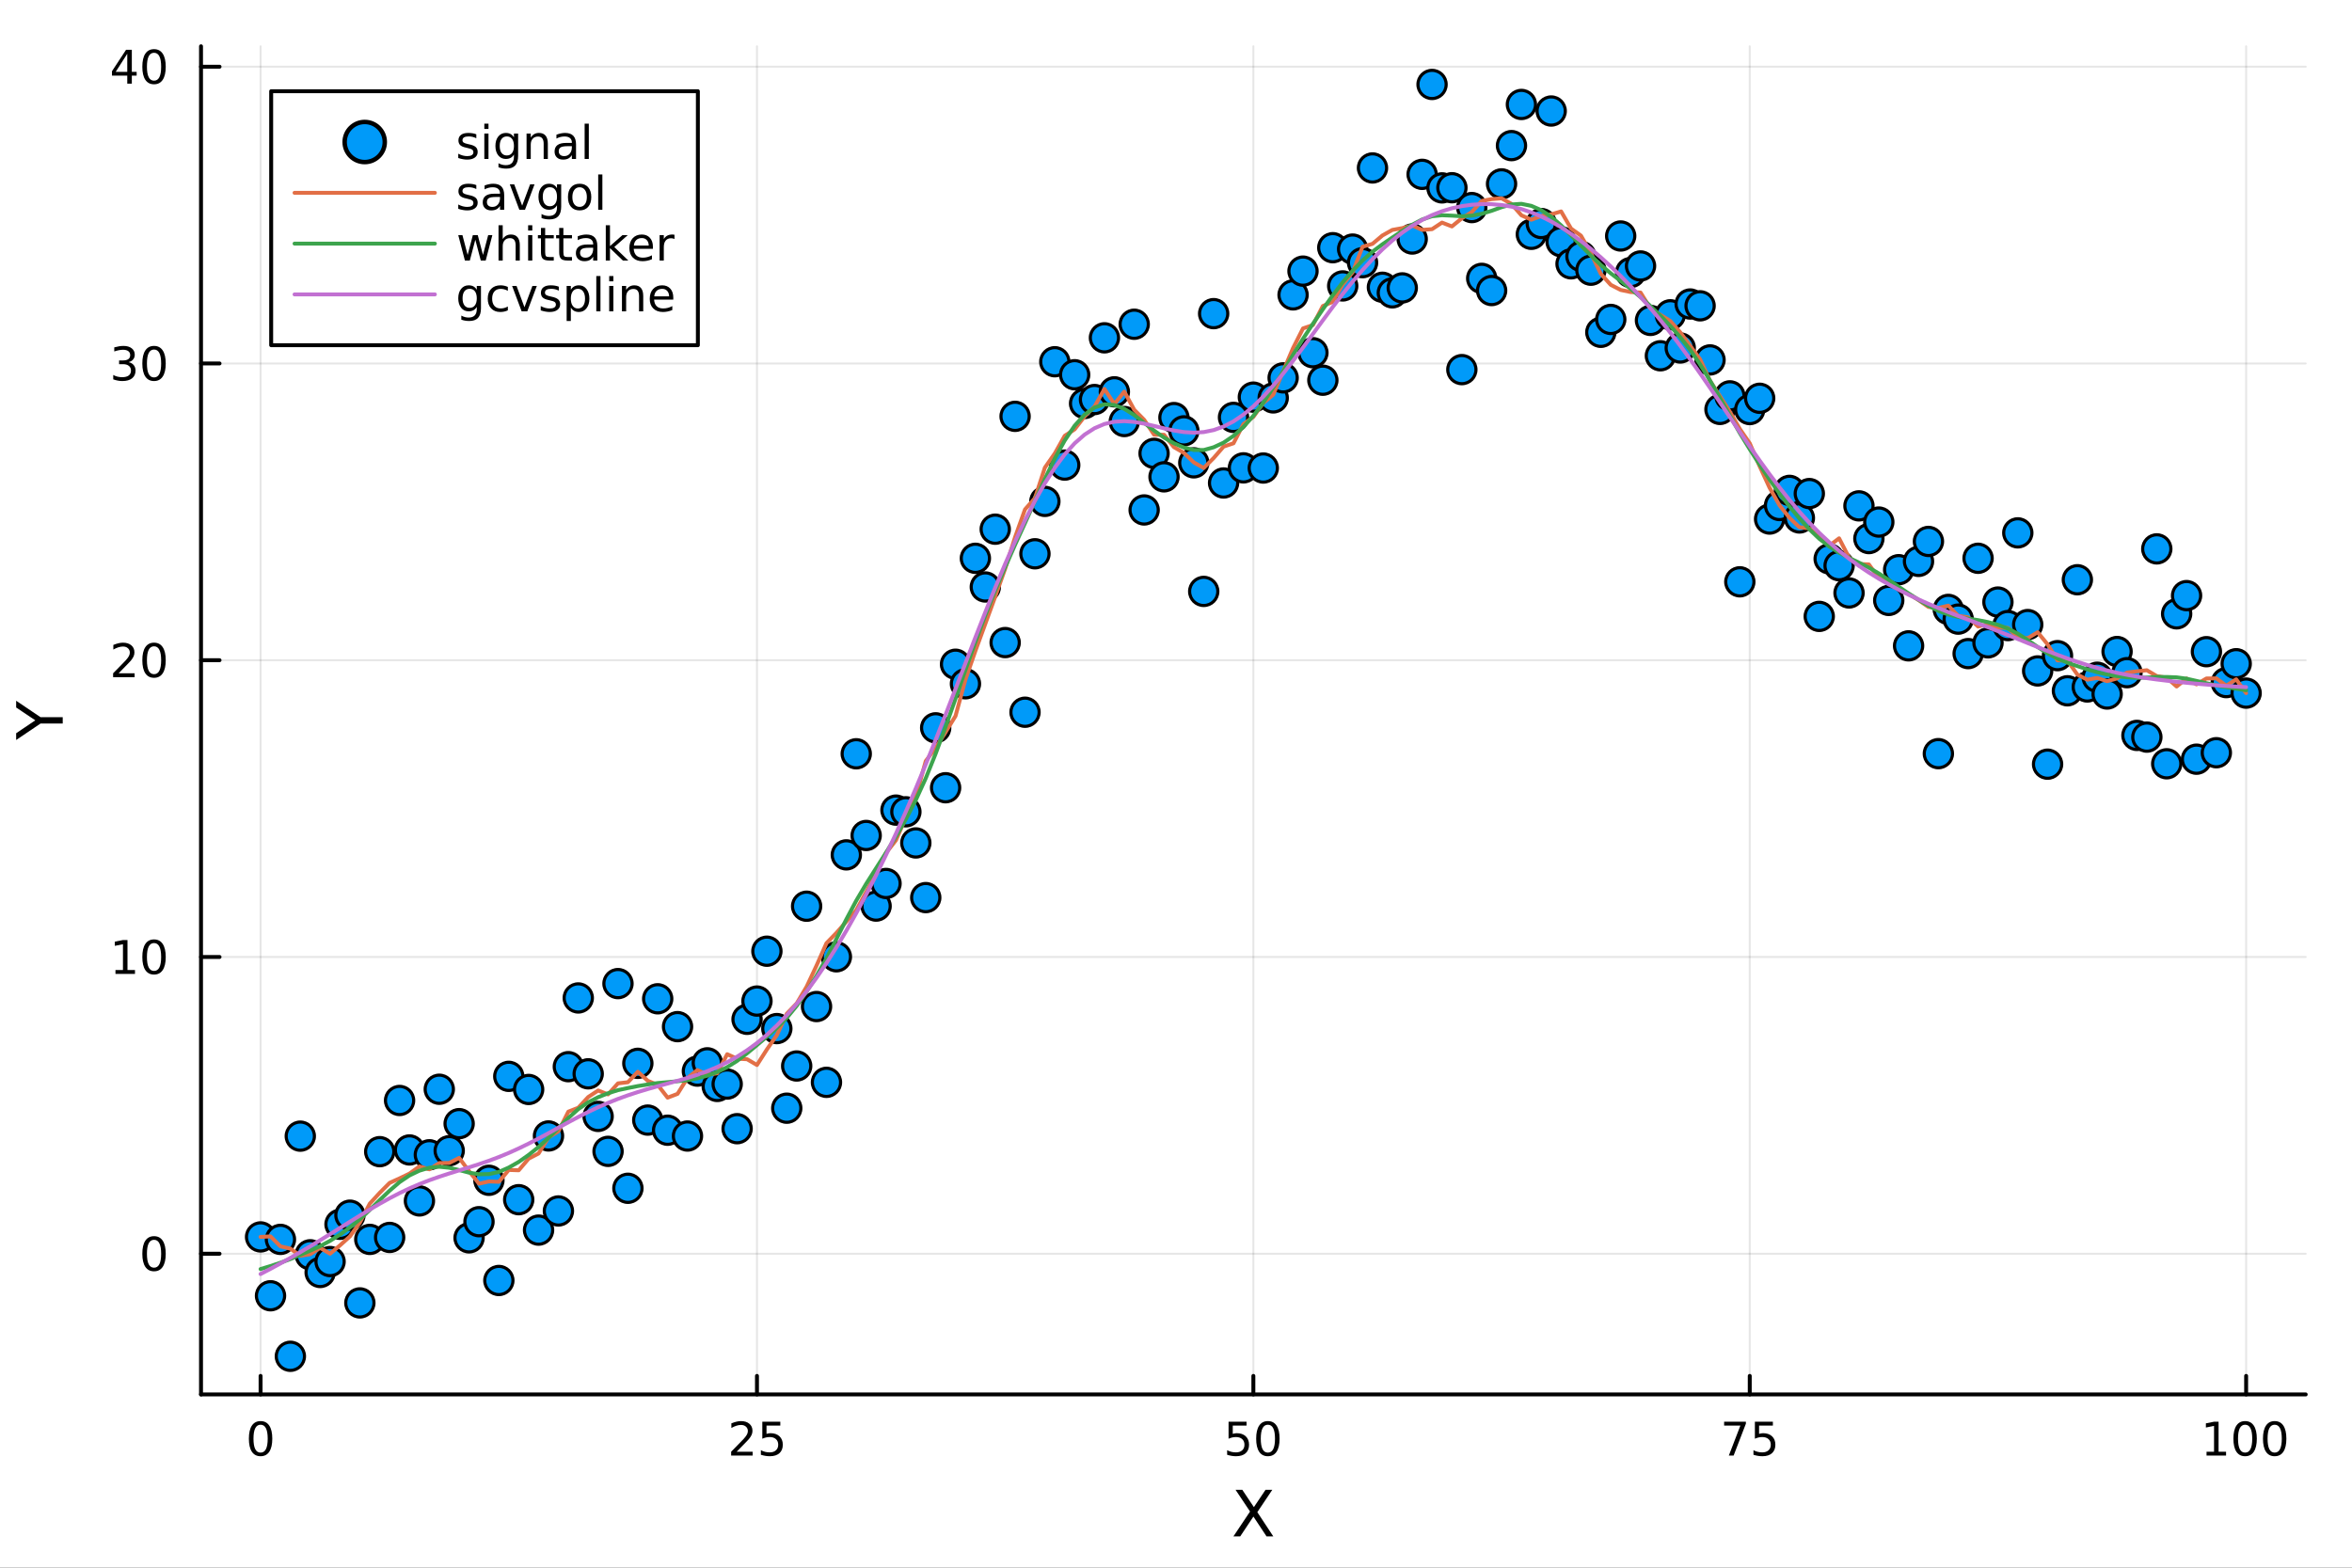 <?xml version="1.0" encoding="utf-8"?>
<svg xmlns="http://www.w3.org/2000/svg" xmlns:xlink="http://www.w3.org/1999/xlink" width="600" height="400" viewBox="0 0 2400 1600">
<rect x="0" y="0" width="2400" height="1600" fill="#333333" stroke="none"/>
<defs>
  <clipPath id="clip050">
    <rect x="0" y="0" width="2400" height="1600"/>
  </clipPath>
</defs>
<path clip-path="url(#clip050)" d="M0 1600 L2400 1600 L2400 0 L0 0  Z" fill="#ffffff" fill-rule="evenodd" fill-opacity="1"/>
<defs>
  <clipPath id="clip051">
    <rect x="480" y="0" width="1681" height="1600"/>
  </clipPath>
</defs>
<path clip-path="url(#clip050)" d="M205.121 1423.18 L2352.76 1423.18 L2352.76 47.244 L205.121 47.244  Z" fill="#ffffff" fill-rule="evenodd" fill-opacity="1"/>
<defs>
  <clipPath id="clip052">
    <rect x="205" y="47" width="2149" height="1377"/>
  </clipPath>
</defs>
<polyline clip-path="url(#clip052)" style="stroke:#000000; stroke-linecap:round; stroke-linejoin:round; stroke-width:2; stroke-opacity:0.1; fill:none" points="265.903,1423.18 265.903,47.244 "/>
<polyline clip-path="url(#clip052)" style="stroke:#000000; stroke-linecap:round; stroke-linejoin:round; stroke-width:2; stroke-opacity:0.1; fill:none" points="772.421,1423.18 772.421,47.244 "/>
<polyline clip-path="url(#clip052)" style="stroke:#000000; stroke-linecap:round; stroke-linejoin:round; stroke-width:2; stroke-opacity:0.1; fill:none" points="1278.94,1423.18 1278.94,47.244 "/>
<polyline clip-path="url(#clip052)" style="stroke:#000000; stroke-linecap:round; stroke-linejoin:round; stroke-width:2; stroke-opacity:0.1; fill:none" points="1785.46,1423.18 1785.46,47.244 "/>
<polyline clip-path="url(#clip052)" style="stroke:#000000; stroke-linecap:round; stroke-linejoin:round; stroke-width:2; stroke-opacity:0.1; fill:none" points="2291.97,1423.18 2291.97,47.244 "/>
<polyline clip-path="url(#clip052)" style="stroke:#000000; stroke-linecap:round; stroke-linejoin:round; stroke-width:2; stroke-opacity:0.1; fill:none" points="205.121,1279.57 2352.76,1279.57 "/>
<polyline clip-path="url(#clip052)" style="stroke:#000000; stroke-linecap:round; stroke-linejoin:round; stroke-width:2; stroke-opacity:0.1; fill:none" points="205.121,976.698 2352.76,976.698 "/>
<polyline clip-path="url(#clip052)" style="stroke:#000000; stroke-linecap:round; stroke-linejoin:round; stroke-width:2; stroke-opacity:0.1; fill:none" points="205.121,673.826 2352.76,673.826 "/>
<polyline clip-path="url(#clip052)" style="stroke:#000000; stroke-linecap:round; stroke-linejoin:round; stroke-width:2; stroke-opacity:0.1; fill:none" points="205.121,370.953 2352.76,370.953 "/>
<polyline clip-path="url(#clip052)" style="stroke:#000000; stroke-linecap:round; stroke-linejoin:round; stroke-width:2; stroke-opacity:0.1; fill:none" points="205.121,68.081 2352.76,68.081 "/>
<polyline clip-path="url(#clip050)" style="stroke:#000000; stroke-linecap:round; stroke-linejoin:round; stroke-width:4; stroke-opacity:1; fill:none" points="205.121,1423.18 2352.76,1423.18 "/>
<polyline clip-path="url(#clip050)" style="stroke:#000000; stroke-linecap:round; stroke-linejoin:round; stroke-width:4; stroke-opacity:1; fill:none" points="265.903,1423.18 265.903,1404.28 "/>
<polyline clip-path="url(#clip050)" style="stroke:#000000; stroke-linecap:round; stroke-linejoin:round; stroke-width:4; stroke-opacity:1; fill:none" points="772.421,1423.18 772.421,1404.28 "/>
<polyline clip-path="url(#clip050)" style="stroke:#000000; stroke-linecap:round; stroke-linejoin:round; stroke-width:4; stroke-opacity:1; fill:none" points="1278.94,1423.18 1278.94,1404.28 "/>
<polyline clip-path="url(#clip050)" style="stroke:#000000; stroke-linecap:round; stroke-linejoin:round; stroke-width:4; stroke-opacity:1; fill:none" points="1785.46,1423.18 1785.46,1404.28 "/>
<polyline clip-path="url(#clip050)" style="stroke:#000000; stroke-linecap:round; stroke-linejoin:round; stroke-width:4; stroke-opacity:1; fill:none" points="2291.97,1423.18 2291.97,1404.28 "/>
<path clip-path="url(#clip050)" d="M265.903 1454.1 Q262.292 1454.1 260.463 1457.66 Q258.658 1461.2 258.658 1468.33 Q258.658 1475.44 260.463 1479.01 Q262.292 1482.55 265.903 1482.55 Q269.537 1482.55 271.343 1479.01 Q273.172 1475.44 273.172 1468.33 Q273.172 1461.2 271.343 1457.66 Q269.537 1454.1 265.903 1454.1 M265.903 1450.39 Q271.713 1450.39 274.769 1455 Q277.847 1459.58 277.847 1468.33 Q277.847 1477.06 274.769 1481.67 Q271.713 1486.25 265.903 1486.25 Q260.093 1486.25 257.014 1481.67 Q253.959 1477.06 253.959 1468.33 Q253.959 1459.58 257.014 1455 Q260.093 1450.39 265.903 1450.39 Z" fill="#000000" fill-rule="nonzero" fill-opacity="1" /><path clip-path="url(#clip050)" d="M751.692 1481.64 L768.011 1481.64 L768.011 1485.58 L746.067 1485.58 L746.067 1481.64 Q748.729 1478.89 753.312 1474.26 Q757.919 1469.61 759.099 1468.27 Q761.344 1465.74 762.224 1464.01 Q763.127 1462.25 763.127 1460.56 Q763.127 1457.8 761.182 1456.07 Q759.261 1454.33 756.159 1454.33 Q753.96 1454.33 751.507 1455.09 Q749.076 1455.86 746.298 1457.41 L746.298 1452.69 Q749.122 1451.55 751.576 1450.97 Q754.03 1450.39 756.067 1450.39 Q761.437 1450.39 764.631 1453.08 Q767.826 1455.77 767.826 1460.26 Q767.826 1462.39 767.016 1464.31 Q766.229 1466.2 764.122 1468.8 Q763.544 1469.47 760.442 1472.69 Q757.34 1475.88 751.692 1481.64 Z" fill="#000000" fill-rule="nonzero" fill-opacity="1" /><path clip-path="url(#clip050)" d="M777.872 1451.02 L796.229 1451.02 L796.229 1454.96 L782.155 1454.96 L782.155 1463.43 Q783.173 1463.08 784.192 1462.92 Q785.21 1462.73 786.229 1462.73 Q792.016 1462.73 795.395 1465.9 Q798.775 1469.08 798.775 1474.49 Q798.775 1480.07 795.303 1483.17 Q791.83 1486.25 785.511 1486.25 Q783.335 1486.25 781.067 1485.88 Q778.821 1485.51 776.414 1484.77 L776.414 1480.07 Q778.497 1481.2 780.719 1481.76 Q782.942 1482.32 785.418 1482.32 Q789.423 1482.32 791.761 1480.21 Q794.099 1478.1 794.099 1474.49 Q794.099 1470.88 791.761 1468.77 Q789.423 1466.67 785.418 1466.67 Q783.543 1466.67 781.668 1467.08 Q779.817 1467.5 777.872 1468.38 L777.872 1451.02 Z" fill="#000000" fill-rule="nonzero" fill-opacity="1" /><path clip-path="url(#clip050)" d="M1253.64 1451.02 L1271.99 1451.02 L1271.99 1454.96 L1257.92 1454.96 L1257.92 1463.43 Q1258.94 1463.08 1259.96 1462.92 Q1260.98 1462.73 1261.99 1462.73 Q1267.78 1462.73 1271.16 1465.9 Q1274.54 1469.08 1274.54 1474.49 Q1274.54 1480.07 1271.07 1483.17 Q1267.6 1486.25 1261.28 1486.25 Q1259.1 1486.25 1256.83 1485.88 Q1254.59 1485.51 1252.18 1484.77 L1252.18 1480.07 Q1254.26 1481.2 1256.48 1481.76 Q1258.71 1482.32 1261.18 1482.32 Q1265.19 1482.32 1267.53 1480.21 Q1269.86 1478.1 1269.86 1474.49 Q1269.86 1470.88 1267.53 1468.77 Q1265.19 1466.67 1261.18 1466.67 Q1259.31 1466.67 1257.43 1467.08 Q1255.58 1467.5 1253.64 1468.38 L1253.64 1451.02 Z" fill="#000000" fill-rule="nonzero" fill-opacity="1" /><path clip-path="url(#clip050)" d="M1293.75 1454.1 Q1290.14 1454.1 1288.31 1457.66 Q1286.51 1461.2 1286.51 1468.33 Q1286.51 1475.44 1288.31 1479.01 Q1290.14 1482.55 1293.75 1482.55 Q1297.39 1482.55 1299.19 1479.01 Q1301.02 1475.44 1301.02 1468.33 Q1301.02 1461.2 1299.19 1457.66 Q1297.39 1454.1 1293.75 1454.1 M1293.75 1450.39 Q1299.56 1450.39 1302.62 1455 Q1305.7 1459.58 1305.7 1468.33 Q1305.7 1477.06 1302.62 1481.67 Q1299.56 1486.25 1293.75 1486.25 Q1287.94 1486.25 1284.86 1481.67 Q1281.81 1477.06 1281.81 1468.33 Q1281.81 1459.58 1284.86 1455 Q1287.94 1450.39 1293.75 1450.39 Z" fill="#000000" fill-rule="nonzero" fill-opacity="1" /><path clip-path="url(#clip050)" d="M1759.31 1451.02 L1781.53 1451.02 L1781.53 1453.01 L1768.99 1485.58 L1764.1 1485.58 L1775.91 1454.96 L1759.31 1454.96 L1759.31 1451.02 Z" fill="#000000" fill-rule="nonzero" fill-opacity="1" /><path clip-path="url(#clip050)" d="M1790.7 1451.02 L1809.06 1451.02 L1809.06 1454.96 L1794.98 1454.96 L1794.98 1463.43 Q1796 1463.08 1797.02 1462.92 Q1798.04 1462.73 1799.06 1462.73 Q1804.84 1462.73 1808.22 1465.9 Q1811.6 1469.08 1811.6 1474.49 Q1811.6 1480.07 1808.13 1483.17 Q1804.66 1486.25 1798.34 1486.25 Q1796.16 1486.25 1793.89 1485.88 Q1791.65 1485.51 1789.24 1484.77 L1789.24 1480.07 Q1791.32 1481.2 1793.55 1481.76 Q1795.77 1482.32 1798.25 1482.32 Q1802.25 1482.32 1804.59 1480.21 Q1806.93 1478.1 1806.93 1474.49 Q1806.93 1470.88 1804.59 1468.77 Q1802.25 1466.67 1798.25 1466.67 Q1796.37 1466.67 1794.5 1467.08 Q1792.64 1467.5 1790.7 1468.38 L1790.7 1451.02 Z" fill="#000000" fill-rule="nonzero" fill-opacity="1" /><path clip-path="url(#clip050)" d="M2251.58 1481.64 L2259.22 1481.64 L2259.22 1455.28 L2250.91 1456.95 L2250.91 1452.69 L2259.17 1451.02 L2263.85 1451.02 L2263.85 1481.64 L2271.49 1481.64 L2271.49 1485.58 L2251.58 1485.58 L2251.58 1481.64 Z" fill="#000000" fill-rule="nonzero" fill-opacity="1" /><path clip-path="url(#clip050)" d="M2290.93 1454.1 Q2287.32 1454.1 2285.49 1457.66 Q2283.69 1461.2 2283.69 1468.33 Q2283.69 1475.44 2285.49 1479.01 Q2287.32 1482.55 2290.93 1482.55 Q2294.57 1482.55 2296.37 1479.01 Q2298.2 1475.44 2298.2 1468.33 Q2298.2 1461.2 2296.37 1457.66 Q2294.57 1454.1 2290.93 1454.1 M2290.93 1450.39 Q2296.74 1450.39 2299.8 1455 Q2302.88 1459.58 2302.88 1468.33 Q2302.88 1477.06 2299.8 1481.67 Q2296.74 1486.25 2290.93 1486.25 Q2285.12 1486.25 2282.04 1481.67 Q2278.99 1477.06 2278.99 1468.33 Q2278.99 1459.58 2282.04 1455 Q2285.12 1450.39 2290.93 1450.39 Z" fill="#000000" fill-rule="nonzero" fill-opacity="1" /><path clip-path="url(#clip050)" d="M2321.09 1454.1 Q2317.48 1454.1 2315.65 1457.66 Q2313.85 1461.2 2313.85 1468.33 Q2313.85 1475.44 2315.65 1479.01 Q2317.48 1482.55 2321.09 1482.55 Q2324.73 1482.55 2326.53 1479.01 Q2328.36 1475.44 2328.36 1468.33 Q2328.36 1461.2 2326.53 1457.66 Q2324.73 1454.1 2321.09 1454.1 M2321.09 1450.39 Q2326.9 1450.39 2329.96 1455 Q2333.04 1459.58 2333.04 1468.33 Q2333.04 1477.06 2329.96 1481.67 Q2326.9 1486.25 2321.09 1486.25 Q2315.28 1486.25 2312.21 1481.67 Q2309.15 1477.06 2309.15 1468.33 Q2309.15 1459.58 2312.21 1455 Q2315.28 1450.39 2321.09 1450.39 Z" fill="#000000" fill-rule="nonzero" fill-opacity="1" /><path clip-path="url(#clip050)" d="M1260.76 1520.52 L1267.67 1520.52 L1279.48 1538.19 L1291.35 1520.52 L1298.26 1520.52 L1282.98 1543.34 L1299.28 1568.04 L1292.37 1568.04 L1279 1547.83 L1265.54 1568.04 L1258.6 1568.04 L1275.56 1542.68 L1260.76 1520.52 Z" fill="#000000" fill-rule="nonzero" fill-opacity="1" /><polyline clip-path="url(#clip050)" style="stroke:#000000; stroke-linecap:round; stroke-linejoin:round; stroke-width:4; stroke-opacity:1; fill:none" points="205.121,1423.18 205.121,47.244 "/>
<polyline clip-path="url(#clip050)" style="stroke:#000000; stroke-linecap:round; stroke-linejoin:round; stroke-width:4; stroke-opacity:1; fill:none" points="205.121,1279.57 224.019,1279.57 "/>
<polyline clip-path="url(#clip050)" style="stroke:#000000; stroke-linecap:round; stroke-linejoin:round; stroke-width:4; stroke-opacity:1; fill:none" points="205.121,976.698 224.019,976.698 "/>
<polyline clip-path="url(#clip050)" style="stroke:#000000; stroke-linecap:round; stroke-linejoin:round; stroke-width:4; stroke-opacity:1; fill:none" points="205.121,673.826 224.019,673.826 "/>
<polyline clip-path="url(#clip050)" style="stroke:#000000; stroke-linecap:round; stroke-linejoin:round; stroke-width:4; stroke-opacity:1; fill:none" points="205.121,370.953 224.019,370.953 "/>
<polyline clip-path="url(#clip050)" style="stroke:#000000; stroke-linecap:round; stroke-linejoin:round; stroke-width:4; stroke-opacity:1; fill:none" points="205.121,68.081 224.019,68.081 "/>
<path clip-path="url(#clip050)" d="M157.177 1265.37 Q153.566 1265.37 151.737 1268.93 Q149.931 1272.48 149.931 1279.61 Q149.931 1286.71 151.737 1290.28 Q153.566 1293.82 157.177 1293.82 Q160.811 1293.82 162.616 1290.28 Q164.445 1286.71 164.445 1279.61 Q164.445 1272.48 162.616 1268.93 Q160.811 1265.37 157.177 1265.37 M157.177 1261.67 Q162.987 1261.67 166.042 1266.27 Q169.121 1270.86 169.121 1279.61 Q169.121 1288.33 166.042 1292.94 Q162.987 1297.52 157.177 1297.52 Q151.366 1297.52 148.288 1292.94 Q145.232 1288.33 145.232 1279.61 Q145.232 1270.86 148.288 1266.27 Q151.366 1261.67 157.177 1261.67 Z" fill="#000000" fill-rule="nonzero" fill-opacity="1" /><path clip-path="url(#clip050)" d="M117.825 990.043 L125.464 990.043 L125.464 963.678 L117.154 965.344 L117.154 961.085 L125.418 959.418 L130.093 959.418 L130.093 990.043 L137.732 990.043 L137.732 993.978 L117.825 993.978 L117.825 990.043 Z" fill="#000000" fill-rule="nonzero" fill-opacity="1" /><path clip-path="url(#clip050)" d="M157.177 962.497 Q153.566 962.497 151.737 966.062 Q149.931 969.603 149.931 976.733 Q149.931 983.839 151.737 987.404 Q153.566 990.946 157.177 990.946 Q160.811 990.946 162.616 987.404 Q164.445 983.839 164.445 976.733 Q164.445 969.603 162.616 966.062 Q160.811 962.497 157.177 962.497 M157.177 958.793 Q162.987 958.793 166.042 963.4 Q169.121 967.983 169.121 976.733 Q169.121 985.46 166.042 990.066 Q162.987 994.65 157.177 994.65 Q151.366 994.65 148.288 990.066 Q145.232 985.46 145.232 976.733 Q145.232 967.983 148.288 963.4 Q151.366 958.793 157.177 958.793 Z" fill="#000000" fill-rule="nonzero" fill-opacity="1" /><path clip-path="url(#clip050)" d="M121.043 687.171 L137.362 687.171 L137.362 691.106 L115.418 691.106 L115.418 687.171 Q118.08 684.416 122.663 679.786 Q127.269 675.134 128.45 673.791 Q130.695 671.268 131.575 669.532 Q132.478 667.773 132.478 666.083 Q132.478 663.328 130.533 661.592 Q128.612 659.856 125.51 659.856 Q123.311 659.856 120.857 660.62 Q118.427 661.384 115.649 662.935 L115.649 658.212 Q118.473 657.078 120.927 656.499 Q123.38 655.921 125.418 655.921 Q130.788 655.921 133.982 658.606 Q137.177 661.291 137.177 665.782 Q137.177 667.911 136.367 669.833 Q135.579 671.731 133.473 674.323 Q132.894 674.995 129.792 678.212 Q126.691 681.407 121.043 687.171 Z" fill="#000000" fill-rule="nonzero" fill-opacity="1" /><path clip-path="url(#clip050)" d="M157.177 659.624 Q153.566 659.624 151.737 663.189 Q149.931 666.731 149.931 673.86 Q149.931 680.967 151.737 684.532 Q153.566 688.073 157.177 688.073 Q160.811 688.073 162.616 684.532 Q164.445 680.967 164.445 673.86 Q164.445 666.731 162.616 663.189 Q160.811 659.624 157.177 659.624 M157.177 655.921 Q162.987 655.921 166.042 660.527 Q169.121 665.111 169.121 673.86 Q169.121 682.587 166.042 687.194 Q162.987 691.777 157.177 691.777 Q151.366 691.777 148.288 687.194 Q145.232 682.587 145.232 673.86 Q145.232 665.111 148.288 660.527 Q151.366 655.921 157.177 655.921 Z" fill="#000000" fill-rule="nonzero" fill-opacity="1" /><path clip-path="url(#clip050)" d="M131.181 369.599 Q134.538 370.317 136.413 372.585 Q138.311 374.854 138.311 378.187 Q138.311 383.303 134.792 386.104 Q131.274 388.904 124.793 388.904 Q122.617 388.904 120.302 388.465 Q118.01 388.048 115.556 387.192 L115.556 382.678 Q117.501 383.812 119.816 384.391 Q122.13 384.969 124.654 384.969 Q129.052 384.969 131.343 383.233 Q133.658 381.497 133.658 378.187 Q133.658 375.131 131.505 373.418 Q129.376 371.682 125.556 371.682 L121.529 371.682 L121.529 367.84 L125.742 367.84 Q129.191 367.84 131.019 366.474 Q132.848 365.085 132.848 362.493 Q132.848 359.831 130.95 358.419 Q129.075 356.983 125.556 356.983 Q123.635 356.983 121.436 357.4 Q119.237 357.817 116.598 358.696 L116.598 354.53 Q119.26 353.789 121.575 353.419 Q123.913 353.048 125.973 353.048 Q131.297 353.048 134.399 355.479 Q137.501 357.886 137.501 362.006 Q137.501 364.877 135.857 366.868 Q134.214 368.835 131.181 369.599 Z" fill="#000000" fill-rule="nonzero" fill-opacity="1" /><path clip-path="url(#clip050)" d="M157.177 356.752 Q153.566 356.752 151.737 360.317 Q149.931 363.858 149.931 370.988 Q149.931 378.094 151.737 381.659 Q153.566 385.201 157.177 385.201 Q160.811 385.201 162.616 381.659 Q164.445 378.094 164.445 370.988 Q164.445 363.858 162.616 360.317 Q160.811 356.752 157.177 356.752 M157.177 353.048 Q162.987 353.048 166.042 357.655 Q169.121 362.238 169.121 370.988 Q169.121 379.715 166.042 384.321 Q162.987 388.904 157.177 388.904 Q151.366 388.904 148.288 384.321 Q145.232 379.715 145.232 370.988 Q145.232 362.238 148.288 357.655 Q151.366 353.048 157.177 353.048 Z" fill="#000000" fill-rule="nonzero" fill-opacity="1" /><path clip-path="url(#clip050)" d="M129.862 54.875 L118.056 73.324 L129.862 73.324 L129.862 54.875 M128.635 50.801 L134.515 50.801 L134.515 73.324 L139.445 73.324 L139.445 77.213 L134.515 77.213 L134.515 85.361 L129.862 85.361 L129.862 77.213 L114.26 77.213 L114.26 72.699 L128.635 50.801 Z" fill="#000000" fill-rule="nonzero" fill-opacity="1" /><path clip-path="url(#clip050)" d="M157.177 53.879 Q153.566 53.879 151.737 57.444 Q149.931 60.986 149.931 68.115 Q149.931 75.222 151.737 78.787 Q153.566 82.328 157.177 82.328 Q160.811 82.328 162.616 78.787 Q164.445 75.222 164.445 68.115 Q164.445 60.986 162.616 57.444 Q160.811 53.879 157.177 53.879 M157.177 50.176 Q162.987 50.176 166.042 54.782 Q169.121 59.365 169.121 68.115 Q169.121 76.842 166.042 81.449 Q162.987 86.032 157.177 86.032 Q151.366 86.032 148.288 81.449 Q145.232 76.842 145.232 68.115 Q145.232 59.365 148.288 54.782 Q151.366 50.176 157.177 50.176 Z" fill="#000000" fill-rule="nonzero" fill-opacity="1" /><path clip-path="url(#clip050)" d="M16.484 755.248 L16.484 748.341 L36.027 735.164 L16.484 722.083 L16.484 715.176 L41.374 731.981 L64.004 731.981 L64.004 738.443 L41.374 738.443 L16.484 755.248 Z" fill="#000000" fill-rule="nonzero" fill-opacity="1" /><circle clip-path="url(#clip052)" cx="265.903" cy="1262.41" r="14.4" fill="#009af9" fill-rule="evenodd" fill-opacity="1" stroke="#000000" stroke-opacity="1" stroke-width="3.2"/>
<circle clip-path="url(#clip052)" cx="276.033" cy="1322.47" r="14.4" fill="#009af9" fill-rule="evenodd" fill-opacity="1" stroke="#000000" stroke-opacity="1" stroke-width="3.2"/>
<circle clip-path="url(#clip052)" cx="286.164" cy="1264.93" r="14.4" fill="#009af9" fill-rule="evenodd" fill-opacity="1" stroke="#000000" stroke-opacity="1" stroke-width="3.2"/>
<circle clip-path="url(#clip052)" cx="296.294" cy="1384.24" r="14.4" fill="#009af9" fill-rule="evenodd" fill-opacity="1" stroke="#000000" stroke-opacity="1" stroke-width="3.2"/>
<circle clip-path="url(#clip052)" cx="306.425" cy="1159.56" r="14.4" fill="#009af9" fill-rule="evenodd" fill-opacity="1" stroke="#000000" stroke-opacity="1" stroke-width="3.2"/>
<circle clip-path="url(#clip052)" cx="316.555" cy="1280.65" r="14.4" fill="#009af9" fill-rule="evenodd" fill-opacity="1" stroke="#000000" stroke-opacity="1" stroke-width="3.2"/>
<circle clip-path="url(#clip052)" cx="326.685" cy="1298.7" r="14.4" fill="#009af9" fill-rule="evenodd" fill-opacity="1" stroke="#000000" stroke-opacity="1" stroke-width="3.2"/>
<circle clip-path="url(#clip052)" cx="336.816" cy="1287.57" r="14.4" fill="#009af9" fill-rule="evenodd" fill-opacity="1" stroke="#000000" stroke-opacity="1" stroke-width="3.2"/>
<circle clip-path="url(#clip052)" cx="346.946" cy="1249.52" r="14.4" fill="#009af9" fill-rule="evenodd" fill-opacity="1" stroke="#000000" stroke-opacity="1" stroke-width="3.2"/>
<circle clip-path="url(#clip052)" cx="357.076" cy="1240.22" r="14.4" fill="#009af9" fill-rule="evenodd" fill-opacity="1" stroke="#000000" stroke-opacity="1" stroke-width="3.2"/>
<circle clip-path="url(#clip052)" cx="367.207" cy="1329.76" r="14.4" fill="#009af9" fill-rule="evenodd" fill-opacity="1" stroke="#000000" stroke-opacity="1" stroke-width="3.2"/>
<circle clip-path="url(#clip052)" cx="377.337" cy="1264.94" r="14.4" fill="#009af9" fill-rule="evenodd" fill-opacity="1" stroke="#000000" stroke-opacity="1" stroke-width="3.2"/>
<circle clip-path="url(#clip052)" cx="387.467" cy="1175.4" r="14.4" fill="#009af9" fill-rule="evenodd" fill-opacity="1" stroke="#000000" stroke-opacity="1" stroke-width="3.2"/>
<circle clip-path="url(#clip052)" cx="397.598" cy="1262.94" r="14.4" fill="#009af9" fill-rule="evenodd" fill-opacity="1" stroke="#000000" stroke-opacity="1" stroke-width="3.2"/>
<circle clip-path="url(#clip052)" cx="407.728" cy="1123.16" r="14.4" fill="#009af9" fill-rule="evenodd" fill-opacity="1" stroke="#000000" stroke-opacity="1" stroke-width="3.2"/>
<circle clip-path="url(#clip052)" cx="417.858" cy="1173.66" r="14.4" fill="#009af9" fill-rule="evenodd" fill-opacity="1" stroke="#000000" stroke-opacity="1" stroke-width="3.2"/>
<circle clip-path="url(#clip052)" cx="427.989" cy="1225.68" r="14.4" fill="#009af9" fill-rule="evenodd" fill-opacity="1" stroke="#000000" stroke-opacity="1" stroke-width="3.2"/>
<circle clip-path="url(#clip052)" cx="438.119" cy="1178.58" r="14.4" fill="#009af9" fill-rule="evenodd" fill-opacity="1" stroke="#000000" stroke-opacity="1" stroke-width="3.2"/>
<circle clip-path="url(#clip052)" cx="448.249" cy="1111.69" r="14.4" fill="#009af9" fill-rule="evenodd" fill-opacity="1" stroke="#000000" stroke-opacity="1" stroke-width="3.2"/>
<circle clip-path="url(#clip052)" cx="458.38" cy="1174.41" r="14.4" fill="#009af9" fill-rule="evenodd" fill-opacity="1" stroke="#000000" stroke-opacity="1" stroke-width="3.2"/>
<circle clip-path="url(#clip052)" cx="468.51" cy="1146.81" r="14.4" fill="#009af9" fill-rule="evenodd" fill-opacity="1" stroke="#000000" stroke-opacity="1" stroke-width="3.2"/>
<circle clip-path="url(#clip052)" cx="478.641" cy="1263.36" r="14.4" fill="#009af9" fill-rule="evenodd" fill-opacity="1" stroke="#000000" stroke-opacity="1" stroke-width="3.2"/>
<circle clip-path="url(#clip052)" cx="488.771" cy="1246.88" r="14.4" fill="#009af9" fill-rule="evenodd" fill-opacity="1" stroke="#000000" stroke-opacity="1" stroke-width="3.2"/>
<circle clip-path="url(#clip052)" cx="498.901" cy="1204.63" r="14.4" fill="#009af9" fill-rule="evenodd" fill-opacity="1" stroke="#000000" stroke-opacity="1" stroke-width="3.2"/>
<circle clip-path="url(#clip052)" cx="509.032" cy="1306.88" r="14.4" fill="#009af9" fill-rule="evenodd" fill-opacity="1" stroke="#000000" stroke-opacity="1" stroke-width="3.2"/>
<circle clip-path="url(#clip052)" cx="519.162" cy="1098.53" r="14.4" fill="#009af9" fill-rule="evenodd" fill-opacity="1" stroke="#000000" stroke-opacity="1" stroke-width="3.2"/>
<circle clip-path="url(#clip052)" cx="529.292" cy="1224.42" r="14.4" fill="#009af9" fill-rule="evenodd" fill-opacity="1" stroke="#000000" stroke-opacity="1" stroke-width="3.2"/>
<circle clip-path="url(#clip052)" cx="539.423" cy="1111.92" r="14.4" fill="#009af9" fill-rule="evenodd" fill-opacity="1" stroke="#000000" stroke-opacity="1" stroke-width="3.2"/>
<circle clip-path="url(#clip052)" cx="549.553" cy="1255.47" r="14.4" fill="#009af9" fill-rule="evenodd" fill-opacity="1" stroke="#000000" stroke-opacity="1" stroke-width="3.2"/>
<circle clip-path="url(#clip052)" cx="559.683" cy="1159.36" r="14.4" fill="#009af9" fill-rule="evenodd" fill-opacity="1" stroke="#000000" stroke-opacity="1" stroke-width="3.2"/>
<circle clip-path="url(#clip052)" cx="569.814" cy="1235.91" r="14.4" fill="#009af9" fill-rule="evenodd" fill-opacity="1" stroke="#000000" stroke-opacity="1" stroke-width="3.2"/>
<circle clip-path="url(#clip052)" cx="579.944" cy="1088.66" r="14.4" fill="#009af9" fill-rule="evenodd" fill-opacity="1" stroke="#000000" stroke-opacity="1" stroke-width="3.2"/>
<circle clip-path="url(#clip052)" cx="590.074" cy="1018.52" r="14.4" fill="#009af9" fill-rule="evenodd" fill-opacity="1" stroke="#000000" stroke-opacity="1" stroke-width="3.2"/>
<circle clip-path="url(#clip052)" cx="600.205" cy="1095.95" r="14.4" fill="#009af9" fill-rule="evenodd" fill-opacity="1" stroke="#000000" stroke-opacity="1" stroke-width="3.2"/>
<circle clip-path="url(#clip052)" cx="610.335" cy="1139.41" r="14.4" fill="#009af9" fill-rule="evenodd" fill-opacity="1" stroke="#000000" stroke-opacity="1" stroke-width="3.2"/>
<circle clip-path="url(#clip052)" cx="620.465" cy="1175.09" r="14.4" fill="#009af9" fill-rule="evenodd" fill-opacity="1" stroke="#000000" stroke-opacity="1" stroke-width="3.2"/>
<circle clip-path="url(#clip052)" cx="630.596" cy="1003.87" r="14.4" fill="#009af9" fill-rule="evenodd" fill-opacity="1" stroke="#000000" stroke-opacity="1" stroke-width="3.2"/>
<circle clip-path="url(#clip052)" cx="640.726" cy="1212.78" r="14.4" fill="#009af9" fill-rule="evenodd" fill-opacity="1" stroke="#000000" stroke-opacity="1" stroke-width="3.2"/>
<circle clip-path="url(#clip052)" cx="650.857" cy="1085.24" r="14.4" fill="#009af9" fill-rule="evenodd" fill-opacity="1" stroke="#000000" stroke-opacity="1" stroke-width="3.2"/>
<circle clip-path="url(#clip052)" cx="660.987" cy="1143.18" r="14.4" fill="#009af9" fill-rule="evenodd" fill-opacity="1" stroke="#000000" stroke-opacity="1" stroke-width="3.2"/>
<circle clip-path="url(#clip052)" cx="671.117" cy="1019.37" r="14.4" fill="#009af9" fill-rule="evenodd" fill-opacity="1" stroke="#000000" stroke-opacity="1" stroke-width="3.2"/>
<circle clip-path="url(#clip052)" cx="681.248" cy="1153.51" r="14.4" fill="#009af9" fill-rule="evenodd" fill-opacity="1" stroke="#000000" stroke-opacity="1" stroke-width="3.2"/>
<circle clip-path="url(#clip052)" cx="691.378" cy="1047.8" r="14.4" fill="#009af9" fill-rule="evenodd" fill-opacity="1" stroke="#000000" stroke-opacity="1" stroke-width="3.2"/>
<circle clip-path="url(#clip052)" cx="701.508" cy="1159.45" r="14.4" fill="#009af9" fill-rule="evenodd" fill-opacity="1" stroke="#000000" stroke-opacity="1" stroke-width="3.2"/>
<circle clip-path="url(#clip052)" cx="711.639" cy="1093.17" r="14.4" fill="#009af9" fill-rule="evenodd" fill-opacity="1" stroke="#000000" stroke-opacity="1" stroke-width="3.2"/>
<circle clip-path="url(#clip052)" cx="721.769" cy="1084.74" r="14.4" fill="#009af9" fill-rule="evenodd" fill-opacity="1" stroke="#000000" stroke-opacity="1" stroke-width="3.2"/>
<circle clip-path="url(#clip052)" cx="731.899" cy="1108.83" r="14.4" fill="#009af9" fill-rule="evenodd" fill-opacity="1" stroke="#000000" stroke-opacity="1" stroke-width="3.2"/>
<circle clip-path="url(#clip052)" cx="742.03" cy="1106.4" r="14.4" fill="#009af9" fill-rule="evenodd" fill-opacity="1" stroke="#000000" stroke-opacity="1" stroke-width="3.2"/>
<circle clip-path="url(#clip052)" cx="752.16" cy="1151.95" r="14.4" fill="#009af9" fill-rule="evenodd" fill-opacity="1" stroke="#000000" stroke-opacity="1" stroke-width="3.2"/>
<circle clip-path="url(#clip052)" cx="762.29" cy="1040.31" r="14.4" fill="#009af9" fill-rule="evenodd" fill-opacity="1" stroke="#000000" stroke-opacity="1" stroke-width="3.2"/>
<circle clip-path="url(#clip052)" cx="772.421" cy="1021.7" r="14.4" fill="#009af9" fill-rule="evenodd" fill-opacity="1" stroke="#000000" stroke-opacity="1" stroke-width="3.2"/>
<circle clip-path="url(#clip052)" cx="782.551" cy="970.817" r="14.4" fill="#009af9" fill-rule="evenodd" fill-opacity="1" stroke="#000000" stroke-opacity="1" stroke-width="3.2"/>
<circle clip-path="url(#clip052)" cx="792.681" cy="1049.78" r="14.4" fill="#009af9" fill-rule="evenodd" fill-opacity="1" stroke="#000000" stroke-opacity="1" stroke-width="3.2"/>
<circle clip-path="url(#clip052)" cx="802.812" cy="1131.04" r="14.4" fill="#009af9" fill-rule="evenodd" fill-opacity="1" stroke="#000000" stroke-opacity="1" stroke-width="3.2"/>
<circle clip-path="url(#clip052)" cx="812.942" cy="1087.96" r="14.4" fill="#009af9" fill-rule="evenodd" fill-opacity="1" stroke="#000000" stroke-opacity="1" stroke-width="3.2"/>
<circle clip-path="url(#clip052)" cx="823.073" cy="924.889" r="14.4" fill="#009af9" fill-rule="evenodd" fill-opacity="1" stroke="#000000" stroke-opacity="1" stroke-width="3.2"/>
<circle clip-path="url(#clip052)" cx="833.203" cy="1027.29" r="14.4" fill="#009af9" fill-rule="evenodd" fill-opacity="1" stroke="#000000" stroke-opacity="1" stroke-width="3.2"/>
<circle clip-path="url(#clip052)" cx="843.333" cy="1104.64" r="14.4" fill="#009af9" fill-rule="evenodd" fill-opacity="1" stroke="#000000" stroke-opacity="1" stroke-width="3.2"/>
<circle clip-path="url(#clip052)" cx="853.464" cy="976.515" r="14.4" fill="#009af9" fill-rule="evenodd" fill-opacity="1" stroke="#000000" stroke-opacity="1" stroke-width="3.2"/>
<circle clip-path="url(#clip052)" cx="863.594" cy="872.49" r="14.4" fill="#009af9" fill-rule="evenodd" fill-opacity="1" stroke="#000000" stroke-opacity="1" stroke-width="3.2"/>
<circle clip-path="url(#clip052)" cx="873.724" cy="769.322" r="14.4" fill="#009af9" fill-rule="evenodd" fill-opacity="1" stroke="#000000" stroke-opacity="1" stroke-width="3.2"/>
<circle clip-path="url(#clip052)" cx="883.855" cy="852.699" r="14.4" fill="#009af9" fill-rule="evenodd" fill-opacity="1" stroke="#000000" stroke-opacity="1" stroke-width="3.2"/>
<circle clip-path="url(#clip052)" cx="893.985" cy="924.766" r="14.4" fill="#009af9" fill-rule="evenodd" fill-opacity="1" stroke="#000000" stroke-opacity="1" stroke-width="3.2"/>
<circle clip-path="url(#clip052)" cx="904.115" cy="901.694" r="14.4" fill="#009af9" fill-rule="evenodd" fill-opacity="1" stroke="#000000" stroke-opacity="1" stroke-width="3.2"/>
<circle clip-path="url(#clip052)" cx="914.246" cy="826.81" r="14.4" fill="#009af9" fill-rule="evenodd" fill-opacity="1" stroke="#000000" stroke-opacity="1" stroke-width="3.2"/>
<circle clip-path="url(#clip052)" cx="924.376" cy="828.544" r="14.4" fill="#009af9" fill-rule="evenodd" fill-opacity="1" stroke="#000000" stroke-opacity="1" stroke-width="3.2"/>
<circle clip-path="url(#clip052)" cx="934.506" cy="860.314" r="14.4" fill="#009af9" fill-rule="evenodd" fill-opacity="1" stroke="#000000" stroke-opacity="1" stroke-width="3.2"/>
<circle clip-path="url(#clip052)" cx="944.637" cy="916.101" r="14.4" fill="#009af9" fill-rule="evenodd" fill-opacity="1" stroke="#000000" stroke-opacity="1" stroke-width="3.2"/>
<circle clip-path="url(#clip052)" cx="954.767" cy="742.831" r="14.4" fill="#009af9" fill-rule="evenodd" fill-opacity="1" stroke="#000000" stroke-opacity="1" stroke-width="3.2"/>
<circle clip-path="url(#clip052)" cx="964.897" cy="803.978" r="14.4" fill="#009af9" fill-rule="evenodd" fill-opacity="1" stroke="#000000" stroke-opacity="1" stroke-width="3.2"/>
<circle clip-path="url(#clip052)" cx="975.028" cy="677.92" r="14.4" fill="#009af9" fill-rule="evenodd" fill-opacity="1" stroke="#000000" stroke-opacity="1" stroke-width="3.2"/>
<circle clip-path="url(#clip052)" cx="985.158" cy="697.875" r="14.4" fill="#009af9" fill-rule="evenodd" fill-opacity="1" stroke="#000000" stroke-opacity="1" stroke-width="3.2"/>
<circle clip-path="url(#clip052)" cx="995.289" cy="569.813" r="14.4" fill="#009af9" fill-rule="evenodd" fill-opacity="1" stroke="#000000" stroke-opacity="1" stroke-width="3.2"/>
<circle clip-path="url(#clip052)" cx="1005.42" cy="599.077" r="14.4" fill="#009af9" fill-rule="evenodd" fill-opacity="1" stroke="#000000" stroke-opacity="1" stroke-width="3.2"/>
<circle clip-path="url(#clip052)" cx="1015.55" cy="540.093" r="14.4" fill="#009af9" fill-rule="evenodd" fill-opacity="1" stroke="#000000" stroke-opacity="1" stroke-width="3.2"/>
<circle clip-path="url(#clip052)" cx="1025.68" cy="655.828" r="14.4" fill="#009af9" fill-rule="evenodd" fill-opacity="1" stroke="#000000" stroke-opacity="1" stroke-width="3.2"/>
<circle clip-path="url(#clip052)" cx="1035.81" cy="424.917" r="14.4" fill="#009af9" fill-rule="evenodd" fill-opacity="1" stroke="#000000" stroke-opacity="1" stroke-width="3.2"/>
<circle clip-path="url(#clip052)" cx="1045.94" cy="726.913" r="14.4" fill="#009af9" fill-rule="evenodd" fill-opacity="1" stroke="#000000" stroke-opacity="1" stroke-width="3.2"/>
<circle clip-path="url(#clip052)" cx="1056.07" cy="565.194" r="14.4" fill="#009af9" fill-rule="evenodd" fill-opacity="1" stroke="#000000" stroke-opacity="1" stroke-width="3.2"/>
<circle clip-path="url(#clip052)" cx="1066.2" cy="511.717" r="14.4" fill="#009af9" fill-rule="evenodd" fill-opacity="1" stroke="#000000" stroke-opacity="1" stroke-width="3.2"/>
<circle clip-path="url(#clip052)" cx="1076.33" cy="369.192" r="14.4" fill="#009af9" fill-rule="evenodd" fill-opacity="1" stroke="#000000" stroke-opacity="1" stroke-width="3.2"/>
<circle clip-path="url(#clip052)" cx="1086.46" cy="474.676" r="14.4" fill="#009af9" fill-rule="evenodd" fill-opacity="1" stroke="#000000" stroke-opacity="1" stroke-width="3.2"/>
<circle clip-path="url(#clip052)" cx="1096.59" cy="382.477" r="14.4" fill="#009af9" fill-rule="evenodd" fill-opacity="1" stroke="#000000" stroke-opacity="1" stroke-width="3.2"/>
<circle clip-path="url(#clip052)" cx="1106.72" cy="411.798" r="14.4" fill="#009af9" fill-rule="evenodd" fill-opacity="1" stroke="#000000" stroke-opacity="1" stroke-width="3.2"/>
<circle clip-path="url(#clip052)" cx="1116.85" cy="407.766" r="14.4" fill="#009af9" fill-rule="evenodd" fill-opacity="1" stroke="#000000" stroke-opacity="1" stroke-width="3.2"/>
<circle clip-path="url(#clip052)" cx="1126.98" cy="344.779" r="14.4" fill="#009af9" fill-rule="evenodd" fill-opacity="1" stroke="#000000" stroke-opacity="1" stroke-width="3.2"/>
<circle clip-path="url(#clip052)" cx="1137.11" cy="399.904" r="14.4" fill="#009af9" fill-rule="evenodd" fill-opacity="1" stroke="#000000" stroke-opacity="1" stroke-width="3.2"/>
<circle clip-path="url(#clip052)" cx="1147.24" cy="430.212" r="14.4" fill="#009af9" fill-rule="evenodd" fill-opacity="1" stroke="#000000" stroke-opacity="1" stroke-width="3.2"/>
<circle clip-path="url(#clip052)" cx="1157.37" cy="330.917" r="14.4" fill="#009af9" fill-rule="evenodd" fill-opacity="1" stroke="#000000" stroke-opacity="1" stroke-width="3.2"/>
<circle clip-path="url(#clip052)" cx="1167.5" cy="520.458" r="14.4" fill="#009af9" fill-rule="evenodd" fill-opacity="1" stroke="#000000" stroke-opacity="1" stroke-width="3.2"/>
<circle clip-path="url(#clip052)" cx="1177.63" cy="462.711" r="14.4" fill="#009af9" fill-rule="evenodd" fill-opacity="1" stroke="#000000" stroke-opacity="1" stroke-width="3.2"/>
<circle clip-path="url(#clip052)" cx="1187.77" cy="486.661" r="14.4" fill="#009af9" fill-rule="evenodd" fill-opacity="1" stroke="#000000" stroke-opacity="1" stroke-width="3.2"/>
<circle clip-path="url(#clip052)" cx="1197.9" cy="426.188" r="14.4" fill="#009af9" fill-rule="evenodd" fill-opacity="1" stroke="#000000" stroke-opacity="1" stroke-width="3.2"/>
<circle clip-path="url(#clip052)" cx="1208.03" cy="439.75" r="14.4" fill="#009af9" fill-rule="evenodd" fill-opacity="1" stroke="#000000" stroke-opacity="1" stroke-width="3.2"/>
<circle clip-path="url(#clip052)" cx="1218.16" cy="472.372" r="14.4" fill="#009af9" fill-rule="evenodd" fill-opacity="1" stroke="#000000" stroke-opacity="1" stroke-width="3.2"/>
<circle clip-path="url(#clip052)" cx="1228.29" cy="603.594" r="14.4" fill="#009af9" fill-rule="evenodd" fill-opacity="1" stroke="#000000" stroke-opacity="1" stroke-width="3.2"/>
<circle clip-path="url(#clip052)" cx="1238.42" cy="320.103" r="14.4" fill="#009af9" fill-rule="evenodd" fill-opacity="1" stroke="#000000" stroke-opacity="1" stroke-width="3.2"/>
<circle clip-path="url(#clip052)" cx="1248.55" cy="492.943" r="14.4" fill="#009af9" fill-rule="evenodd" fill-opacity="1" stroke="#000000" stroke-opacity="1" stroke-width="3.2"/>
<circle clip-path="url(#clip052)" cx="1258.68" cy="425.984" r="14.4" fill="#009af9" fill-rule="evenodd" fill-opacity="1" stroke="#000000" stroke-opacity="1" stroke-width="3.2"/>
<circle clip-path="url(#clip052)" cx="1268.81" cy="477.503" r="14.4" fill="#009af9" fill-rule="evenodd" fill-opacity="1" stroke="#000000" stroke-opacity="1" stroke-width="3.2"/>
<circle clip-path="url(#clip052)" cx="1278.94" cy="405.314" r="14.4" fill="#009af9" fill-rule="evenodd" fill-opacity="1" stroke="#000000" stroke-opacity="1" stroke-width="3.2"/>
<circle clip-path="url(#clip052)" cx="1289.07" cy="477.67" r="14.4" fill="#009af9" fill-rule="evenodd" fill-opacity="1" stroke="#000000" stroke-opacity="1" stroke-width="3.2"/>
<circle clip-path="url(#clip052)" cx="1299.2" cy="406.103" r="14.4" fill="#009af9" fill-rule="evenodd" fill-opacity="1" stroke="#000000" stroke-opacity="1" stroke-width="3.2"/>
<circle clip-path="url(#clip052)" cx="1309.33" cy="385.644" r="14.4" fill="#009af9" fill-rule="evenodd" fill-opacity="1" stroke="#000000" stroke-opacity="1" stroke-width="3.2"/>
<circle clip-path="url(#clip052)" cx="1319.46" cy="300.953" r="14.4" fill="#009af9" fill-rule="evenodd" fill-opacity="1" stroke="#000000" stroke-opacity="1" stroke-width="3.2"/>
<circle clip-path="url(#clip052)" cx="1329.59" cy="276.707" r="14.4" fill="#009af9" fill-rule="evenodd" fill-opacity="1" stroke="#000000" stroke-opacity="1" stroke-width="3.2"/>
<circle clip-path="url(#clip052)" cx="1339.72" cy="359.992" r="14.4" fill="#009af9" fill-rule="evenodd" fill-opacity="1" stroke="#000000" stroke-opacity="1" stroke-width="3.2"/>
<circle clip-path="url(#clip052)" cx="1349.85" cy="388.053" r="14.4" fill="#009af9" fill-rule="evenodd" fill-opacity="1" stroke="#000000" stroke-opacity="1" stroke-width="3.2"/>
<circle clip-path="url(#clip052)" cx="1359.98" cy="252.804" r="14.4" fill="#009af9" fill-rule="evenodd" fill-opacity="1" stroke="#000000" stroke-opacity="1" stroke-width="3.2"/>
<circle clip-path="url(#clip052)" cx="1370.11" cy="291.818" r="14.4" fill="#009af9" fill-rule="evenodd" fill-opacity="1" stroke="#000000" stroke-opacity="1" stroke-width="3.2"/>
<circle clip-path="url(#clip052)" cx="1380.24" cy="254.227" r="14.4" fill="#009af9" fill-rule="evenodd" fill-opacity="1" stroke="#000000" stroke-opacity="1" stroke-width="3.2"/>
<circle clip-path="url(#clip052)" cx="1390.37" cy="268.082" r="14.4" fill="#009af9" fill-rule="evenodd" fill-opacity="1" stroke="#000000" stroke-opacity="1" stroke-width="3.2"/>
<circle clip-path="url(#clip052)" cx="1400.5" cy="171.411" r="14.4" fill="#009af9" fill-rule="evenodd" fill-opacity="1" stroke="#000000" stroke-opacity="1" stroke-width="3.2"/>
<circle clip-path="url(#clip052)" cx="1410.63" cy="293.186" r="14.4" fill="#009af9" fill-rule="evenodd" fill-opacity="1" stroke="#000000" stroke-opacity="1" stroke-width="3.2"/>
<circle clip-path="url(#clip052)" cx="1420.76" cy="298.881" r="14.4" fill="#009af9" fill-rule="evenodd" fill-opacity="1" stroke="#000000" stroke-opacity="1" stroke-width="3.2"/>
<circle clip-path="url(#clip052)" cx="1430.89" cy="293.833" r="14.4" fill="#009af9" fill-rule="evenodd" fill-opacity="1" stroke="#000000" stroke-opacity="1" stroke-width="3.2"/>
<circle clip-path="url(#clip052)" cx="1441.02" cy="243.943" r="14.4" fill="#009af9" fill-rule="evenodd" fill-opacity="1" stroke="#000000" stroke-opacity="1" stroke-width="3.2"/>
<circle clip-path="url(#clip052)" cx="1451.15" cy="177.941" r="14.4" fill="#009af9" fill-rule="evenodd" fill-opacity="1" stroke="#000000" stroke-opacity="1" stroke-width="3.2"/>
<circle clip-path="url(#clip052)" cx="1461.28" cy="86.186" r="14.4" fill="#009af9" fill-rule="evenodd" fill-opacity="1" stroke="#000000" stroke-opacity="1" stroke-width="3.2"/>
<circle clip-path="url(#clip052)" cx="1471.42" cy="191.757" r="14.4" fill="#009af9" fill-rule="evenodd" fill-opacity="1" stroke="#000000" stroke-opacity="1" stroke-width="3.2"/>
<circle clip-path="url(#clip052)" cx="1481.55" cy="191.59" r="14.4" fill="#009af9" fill-rule="evenodd" fill-opacity="1" stroke="#000000" stroke-opacity="1" stroke-width="3.2"/>
<circle clip-path="url(#clip052)" cx="1491.68" cy="377.23" r="14.4" fill="#009af9" fill-rule="evenodd" fill-opacity="1" stroke="#000000" stroke-opacity="1" stroke-width="3.2"/>
<circle clip-path="url(#clip052)" cx="1501.81" cy="211.846" r="14.4" fill="#009af9" fill-rule="evenodd" fill-opacity="1" stroke="#000000" stroke-opacity="1" stroke-width="3.2"/>
<circle clip-path="url(#clip052)" cx="1511.94" cy="284.109" r="14.4" fill="#009af9" fill-rule="evenodd" fill-opacity="1" stroke="#000000" stroke-opacity="1" stroke-width="3.2"/>
<circle clip-path="url(#clip052)" cx="1522.07" cy="296.533" r="14.4" fill="#009af9" fill-rule="evenodd" fill-opacity="1" stroke="#000000" stroke-opacity="1" stroke-width="3.2"/>
<circle clip-path="url(#clip052)" cx="1532.2" cy="187.673" r="14.4" fill="#009af9" fill-rule="evenodd" fill-opacity="1" stroke="#000000" stroke-opacity="1" stroke-width="3.2"/>
<circle clip-path="url(#clip052)" cx="1542.33" cy="148.605" r="14.4" fill="#009af9" fill-rule="evenodd" fill-opacity="1" stroke="#000000" stroke-opacity="1" stroke-width="3.2"/>
<circle clip-path="url(#clip052)" cx="1552.46" cy="106.608" r="14.4" fill="#009af9" fill-rule="evenodd" fill-opacity="1" stroke="#000000" stroke-opacity="1" stroke-width="3.2"/>
<circle clip-path="url(#clip052)" cx="1562.59" cy="239.137" r="14.4" fill="#009af9" fill-rule="evenodd" fill-opacity="1" stroke="#000000" stroke-opacity="1" stroke-width="3.2"/>
<circle clip-path="url(#clip052)" cx="1572.72" cy="228.127" r="14.4" fill="#009af9" fill-rule="evenodd" fill-opacity="1" stroke="#000000" stroke-opacity="1" stroke-width="3.2"/>
<circle clip-path="url(#clip052)" cx="1582.85" cy="113.303" r="14.4" fill="#009af9" fill-rule="evenodd" fill-opacity="1" stroke="#000000" stroke-opacity="1" stroke-width="3.2"/>
<circle clip-path="url(#clip052)" cx="1592.98" cy="246.722" r="14.4" fill="#009af9" fill-rule="evenodd" fill-opacity="1" stroke="#000000" stroke-opacity="1" stroke-width="3.2"/>
<circle clip-path="url(#clip052)" cx="1603.11" cy="269.273" r="14.4" fill="#009af9" fill-rule="evenodd" fill-opacity="1" stroke="#000000" stroke-opacity="1" stroke-width="3.2"/>
<circle clip-path="url(#clip052)" cx="1613.24" cy="261.631" r="14.4" fill="#009af9" fill-rule="evenodd" fill-opacity="1" stroke="#000000" stroke-opacity="1" stroke-width="3.2"/>
<circle clip-path="url(#clip052)" cx="1623.37" cy="275.775" r="14.4" fill="#009af9" fill-rule="evenodd" fill-opacity="1" stroke="#000000" stroke-opacity="1" stroke-width="3.2"/>
<circle clip-path="url(#clip052)" cx="1633.5" cy="339.17" r="14.4" fill="#009af9" fill-rule="evenodd" fill-opacity="1" stroke="#000000" stroke-opacity="1" stroke-width="3.2"/>
<circle clip-path="url(#clip052)" cx="1643.63" cy="326.012" r="14.4" fill="#009af9" fill-rule="evenodd" fill-opacity="1" stroke="#000000" stroke-opacity="1" stroke-width="3.2"/>
<circle clip-path="url(#clip052)" cx="1653.76" cy="240.855" r="14.4" fill="#009af9" fill-rule="evenodd" fill-opacity="1" stroke="#000000" stroke-opacity="1" stroke-width="3.2"/>
<circle clip-path="url(#clip052)" cx="1663.89" cy="278.158" r="14.4" fill="#009af9" fill-rule="evenodd" fill-opacity="1" stroke="#000000" stroke-opacity="1" stroke-width="3.2"/>
<circle clip-path="url(#clip052)" cx="1674.02" cy="271.445" r="14.4" fill="#009af9" fill-rule="evenodd" fill-opacity="1" stroke="#000000" stroke-opacity="1" stroke-width="3.2"/>
<circle clip-path="url(#clip052)" cx="1684.15" cy="327.016" r="14.4" fill="#009af9" fill-rule="evenodd" fill-opacity="1" stroke="#000000" stroke-opacity="1" stroke-width="3.2"/>
<circle clip-path="url(#clip052)" cx="1694.28" cy="363.113" r="14.4" fill="#009af9" fill-rule="evenodd" fill-opacity="1" stroke="#000000" stroke-opacity="1" stroke-width="3.2"/>
<circle clip-path="url(#clip052)" cx="1704.41" cy="321.289" r="14.4" fill="#009af9" fill-rule="evenodd" fill-opacity="1" stroke="#000000" stroke-opacity="1" stroke-width="3.2"/>
<circle clip-path="url(#clip052)" cx="1714.54" cy="355.149" r="14.4" fill="#009af9" fill-rule="evenodd" fill-opacity="1" stroke="#000000" stroke-opacity="1" stroke-width="3.2"/>
<circle clip-path="url(#clip052)" cx="1724.67" cy="310.27" r="14.4" fill="#009af9" fill-rule="evenodd" fill-opacity="1" stroke="#000000" stroke-opacity="1" stroke-width="3.2"/>
<circle clip-path="url(#clip052)" cx="1734.8" cy="312.113" r="14.4" fill="#009af9" fill-rule="evenodd" fill-opacity="1" stroke="#000000" stroke-opacity="1" stroke-width="3.2"/>
<circle clip-path="url(#clip052)" cx="1744.93" cy="367.335" r="14.4" fill="#009af9" fill-rule="evenodd" fill-opacity="1" stroke="#000000" stroke-opacity="1" stroke-width="3.2"/>
<circle clip-path="url(#clip052)" cx="1755.07" cy="417.852" r="14.4" fill="#009af9" fill-rule="evenodd" fill-opacity="1" stroke="#000000" stroke-opacity="1" stroke-width="3.2"/>
<circle clip-path="url(#clip052)" cx="1765.2" cy="404.009" r="14.4" fill="#009af9" fill-rule="evenodd" fill-opacity="1" stroke="#000000" stroke-opacity="1" stroke-width="3.2"/>
<circle clip-path="url(#clip052)" cx="1775.33" cy="593.806" r="14.4" fill="#009af9" fill-rule="evenodd" fill-opacity="1" stroke="#000000" stroke-opacity="1" stroke-width="3.2"/>
<circle clip-path="url(#clip052)" cx="1785.46" cy="418" r="14.4" fill="#009af9" fill-rule="evenodd" fill-opacity="1" stroke="#000000" stroke-opacity="1" stroke-width="3.2"/>
<circle clip-path="url(#clip052)" cx="1795.59" cy="406.489" r="14.4" fill="#009af9" fill-rule="evenodd" fill-opacity="1" stroke="#000000" stroke-opacity="1" stroke-width="3.2"/>
<circle clip-path="url(#clip052)" cx="1805.72" cy="529.748" r="14.4" fill="#009af9" fill-rule="evenodd" fill-opacity="1" stroke="#000000" stroke-opacity="1" stroke-width="3.2"/>
<circle clip-path="url(#clip052)" cx="1815.85" cy="515.924" r="14.4" fill="#009af9" fill-rule="evenodd" fill-opacity="1" stroke="#000000" stroke-opacity="1" stroke-width="3.2"/>
<circle clip-path="url(#clip052)" cx="1825.98" cy="500.491" r="14.4" fill="#009af9" fill-rule="evenodd" fill-opacity="1" stroke="#000000" stroke-opacity="1" stroke-width="3.2"/>
<circle clip-path="url(#clip052)" cx="1836.11" cy="528.642" r="14.4" fill="#009af9" fill-rule="evenodd" fill-opacity="1" stroke="#000000" stroke-opacity="1" stroke-width="3.2"/>
<circle clip-path="url(#clip052)" cx="1846.24" cy="503.737" r="14.4" fill="#009af9" fill-rule="evenodd" fill-opacity="1" stroke="#000000" stroke-opacity="1" stroke-width="3.2"/>
<circle clip-path="url(#clip052)" cx="1856.37" cy="629.089" r="14.4" fill="#009af9" fill-rule="evenodd" fill-opacity="1" stroke="#000000" stroke-opacity="1" stroke-width="3.2"/>
<circle clip-path="url(#clip052)" cx="1866.5" cy="570.367" r="14.4" fill="#009af9" fill-rule="evenodd" fill-opacity="1" stroke="#000000" stroke-opacity="1" stroke-width="3.2"/>
<circle clip-path="url(#clip052)" cx="1876.63" cy="577.362" r="14.4" fill="#009af9" fill-rule="evenodd" fill-opacity="1" stroke="#000000" stroke-opacity="1" stroke-width="3.2"/>
<circle clip-path="url(#clip052)" cx="1886.76" cy="605.177" r="14.4" fill="#009af9" fill-rule="evenodd" fill-opacity="1" stroke="#000000" stroke-opacity="1" stroke-width="3.2"/>
<circle clip-path="url(#clip052)" cx="1896.89" cy="516.278" r="14.4" fill="#009af9" fill-rule="evenodd" fill-opacity="1" stroke="#000000" stroke-opacity="1" stroke-width="3.2"/>
<circle clip-path="url(#clip052)" cx="1907.02" cy="549.668" r="14.4" fill="#009af9" fill-rule="evenodd" fill-opacity="1" stroke="#000000" stroke-opacity="1" stroke-width="3.2"/>
<circle clip-path="url(#clip052)" cx="1917.15" cy="532.824" r="14.4" fill="#009af9" fill-rule="evenodd" fill-opacity="1" stroke="#000000" stroke-opacity="1" stroke-width="3.2"/>
<circle clip-path="url(#clip052)" cx="1927.28" cy="612.794" r="14.4" fill="#009af9" fill-rule="evenodd" fill-opacity="1" stroke="#000000" stroke-opacity="1" stroke-width="3.2"/>
<circle clip-path="url(#clip052)" cx="1937.41" cy="581.435" r="14.4" fill="#009af9" fill-rule="evenodd" fill-opacity="1" stroke="#000000" stroke-opacity="1" stroke-width="3.2"/>
<circle clip-path="url(#clip052)" cx="1947.54" cy="659.161" r="14.4" fill="#009af9" fill-rule="evenodd" fill-opacity="1" stroke="#000000" stroke-opacity="1" stroke-width="3.2"/>
<circle clip-path="url(#clip052)" cx="1957.67" cy="572.964" r="14.4" fill="#009af9" fill-rule="evenodd" fill-opacity="1" stroke="#000000" stroke-opacity="1" stroke-width="3.2"/>
<circle clip-path="url(#clip052)" cx="1967.8" cy="552.589" r="14.4" fill="#009af9" fill-rule="evenodd" fill-opacity="1" stroke="#000000" stroke-opacity="1" stroke-width="3.2"/>
<circle clip-path="url(#clip052)" cx="1977.93" cy="769.182" r="14.4" fill="#009af9" fill-rule="evenodd" fill-opacity="1" stroke="#000000" stroke-opacity="1" stroke-width="3.2"/>
<circle clip-path="url(#clip052)" cx="1988.06" cy="621.972" r="14.4" fill="#009af9" fill-rule="evenodd" fill-opacity="1" stroke="#000000" stroke-opacity="1" stroke-width="3.2"/>
<circle clip-path="url(#clip052)" cx="1998.19" cy="631.883" r="14.4" fill="#009af9" fill-rule="evenodd" fill-opacity="1" stroke="#000000" stroke-opacity="1" stroke-width="3.2"/>
<circle clip-path="url(#clip052)" cx="2008.32" cy="667.074" r="14.4" fill="#009af9" fill-rule="evenodd" fill-opacity="1" stroke="#000000" stroke-opacity="1" stroke-width="3.2"/>
<circle clip-path="url(#clip052)" cx="2018.45" cy="569.79" r="14.4" fill="#009af9" fill-rule="evenodd" fill-opacity="1" stroke="#000000" stroke-opacity="1" stroke-width="3.2"/>
<circle clip-path="url(#clip052)" cx="2028.58" cy="656.104" r="14.4" fill="#009af9" fill-rule="evenodd" fill-opacity="1" stroke="#000000" stroke-opacity="1" stroke-width="3.2"/>
<circle clip-path="url(#clip052)" cx="2038.71" cy="614.468" r="14.4" fill="#009af9" fill-rule="evenodd" fill-opacity="1" stroke="#000000" stroke-opacity="1" stroke-width="3.2"/>
<circle clip-path="url(#clip052)" cx="2048.85" cy="638.468" r="14.4" fill="#009af9" fill-rule="evenodd" fill-opacity="1" stroke="#000000" stroke-opacity="1" stroke-width="3.2"/>
<circle clip-path="url(#clip052)" cx="2058.98" cy="543.849" r="14.4" fill="#009af9" fill-rule="evenodd" fill-opacity="1" stroke="#000000" stroke-opacity="1" stroke-width="3.2"/>
<circle clip-path="url(#clip052)" cx="2069.11" cy="637.434" r="14.4" fill="#009af9" fill-rule="evenodd" fill-opacity="1" stroke="#000000" stroke-opacity="1" stroke-width="3.2"/>
<circle clip-path="url(#clip052)" cx="2079.24" cy="684.758" r="14.4" fill="#009af9" fill-rule="evenodd" fill-opacity="1" stroke="#000000" stroke-opacity="1" stroke-width="3.2"/>
<circle clip-path="url(#clip052)" cx="2089.37" cy="779.927" r="14.4" fill="#009af9" fill-rule="evenodd" fill-opacity="1" stroke="#000000" stroke-opacity="1" stroke-width="3.2"/>
<circle clip-path="url(#clip052)" cx="2099.5" cy="669.168" r="14.4" fill="#009af9" fill-rule="evenodd" fill-opacity="1" stroke="#000000" stroke-opacity="1" stroke-width="3.2"/>
<circle clip-path="url(#clip052)" cx="2109.63" cy="705.037" r="14.4" fill="#009af9" fill-rule="evenodd" fill-opacity="1" stroke="#000000" stroke-opacity="1" stroke-width="3.2"/>
<circle clip-path="url(#clip052)" cx="2119.76" cy="591.698" r="14.4" fill="#009af9" fill-rule="evenodd" fill-opacity="1" stroke="#000000" stroke-opacity="1" stroke-width="3.2"/>
<circle clip-path="url(#clip052)" cx="2129.89" cy="701.127" r="14.4" fill="#009af9" fill-rule="evenodd" fill-opacity="1" stroke="#000000" stroke-opacity="1" stroke-width="3.2"/>
<circle clip-path="url(#clip052)" cx="2140.02" cy="691.193" r="14.4" fill="#009af9" fill-rule="evenodd" fill-opacity="1" stroke="#000000" stroke-opacity="1" stroke-width="3.2"/>
<circle clip-path="url(#clip052)" cx="2150.15" cy="708.321" r="14.4" fill="#009af9" fill-rule="evenodd" fill-opacity="1" stroke="#000000" stroke-opacity="1" stroke-width="3.2"/>
<circle clip-path="url(#clip052)" cx="2160.28" cy="664.94" r="14.4" fill="#009af9" fill-rule="evenodd" fill-opacity="1" stroke="#000000" stroke-opacity="1" stroke-width="3.2"/>
<circle clip-path="url(#clip052)" cx="2170.41" cy="686.549" r="14.4" fill="#009af9" fill-rule="evenodd" fill-opacity="1" stroke="#000000" stroke-opacity="1" stroke-width="3.2"/>
<circle clip-path="url(#clip052)" cx="2180.54" cy="750.569" r="14.4" fill="#009af9" fill-rule="evenodd" fill-opacity="1" stroke="#000000" stroke-opacity="1" stroke-width="3.2"/>
<circle clip-path="url(#clip052)" cx="2190.67" cy="752.306" r="14.4" fill="#009af9" fill-rule="evenodd" fill-opacity="1" stroke="#000000" stroke-opacity="1" stroke-width="3.2"/>
<circle clip-path="url(#clip052)" cx="2200.8" cy="560.193" r="14.4" fill="#009af9" fill-rule="evenodd" fill-opacity="1" stroke="#000000" stroke-opacity="1" stroke-width="3.2"/>
<circle clip-path="url(#clip052)" cx="2210.93" cy="779.515" r="14.4" fill="#009af9" fill-rule="evenodd" fill-opacity="1" stroke="#000000" stroke-opacity="1" stroke-width="3.2"/>
<circle clip-path="url(#clip052)" cx="2221.06" cy="626.494" r="14.4" fill="#009af9" fill-rule="evenodd" fill-opacity="1" stroke="#000000" stroke-opacity="1" stroke-width="3.2"/>
<circle clip-path="url(#clip052)" cx="2231.19" cy="607.882" r="14.4" fill="#009af9" fill-rule="evenodd" fill-opacity="1" stroke="#000000" stroke-opacity="1" stroke-width="3.2"/>
<circle clip-path="url(#clip052)" cx="2241.32" cy="774.838" r="14.4" fill="#009af9" fill-rule="evenodd" fill-opacity="1" stroke="#000000" stroke-opacity="1" stroke-width="3.2"/>
<circle clip-path="url(#clip052)" cx="2251.45" cy="665.12" r="14.4" fill="#009af9" fill-rule="evenodd" fill-opacity="1" stroke="#000000" stroke-opacity="1" stroke-width="3.2"/>
<circle clip-path="url(#clip052)" cx="2261.58" cy="768.243" r="14.4" fill="#009af9" fill-rule="evenodd" fill-opacity="1" stroke="#000000" stroke-opacity="1" stroke-width="3.2"/>
<circle clip-path="url(#clip052)" cx="2271.71" cy="696.665" r="14.4" fill="#009af9" fill-rule="evenodd" fill-opacity="1" stroke="#000000" stroke-opacity="1" stroke-width="3.2"/>
<circle clip-path="url(#clip052)" cx="2281.84" cy="677.401" r="14.4" fill="#009af9" fill-rule="evenodd" fill-opacity="1" stroke="#000000" stroke-opacity="1" stroke-width="3.2"/>
<circle clip-path="url(#clip052)" cx="2291.97" cy="707.406" r="14.4" fill="#009af9" fill-rule="evenodd" fill-opacity="1" stroke="#000000" stroke-opacity="1" stroke-width="3.2"/>
<polyline clip-path="url(#clip052)" style="stroke:#e26f46; stroke-linecap:round; stroke-linejoin:round; stroke-width:4; stroke-opacity:1; fill:none" points="265.903,1262.41 276.033,1261.91 286.164,1272.04 296.294,1274.35 306.425,1281.66 316.555,1280.05 326.685,1273.58 336.816,1279.55 346.946,1271.03 357.076,1261.89 367.207,1247.75 377.337,1228.42 387.467,1217.41 397.598,1207.27 407.728,1202.67 417.858,1197.79 427.989,1190.47 438.119,1193.41 448.249,1187.03 458.38,1186.94 468.51,1181.78 478.641,1195.31 488.771,1208.08 498.901,1205.8 509.032,1206.18 519.162,1194.05 529.292,1194.4 539.423,1182.52 549.553,1177.29 559.683,1160.86 569.814,1154.66 579.944,1134.56 590.074,1130.58 600.205,1119.66 610.335,1112.97 620.465,1116.95 630.596,1105.71 640.726,1104.53 650.857,1093.83 660.987,1103.09 671.117,1107.27 681.248,1120.28 691.378,1116.4 701.508,1100.25 711.639,1092.11 721.769,1096.82 731.899,1095.45 742.03,1075.94 752.16,1080.53 762.29,1081.05 772.421,1086.95 782.551,1071.07 792.681,1056.46 802.812,1034.64 812.942,1024.16 823.073,1007.05 833.203,985.487 843.333,962.6 853.464,952.174 863.594,940.59 873.724,928.931 883.855,910.455 893.985,891.628 904.115,870.54 914.246,857.519 924.376,834.277 934.506,813.27 944.637,776.774 954.767,763.312 964.897,747.163 975.028,730.763 985.158,693.511 995.289,664.328 1005.42,636.638 1015.55,608.876 1025.68,580.349 1035.81,548.21 1045.94,519.909 1056.07,508.395 1066.2,477.274 1076.33,462.807 1086.46,444.768 1096.59,438.17 1106.72,425.017 1116.85,414.934 1126.98,396.985 1137.11,412.389 1147.24,399.7 1157.37,418.189 1167.5,428.445 1177.63,443.654 1187.77,443.736 1197.9,456.349 1208.03,462.189 1218.16,471.934 1228.29,477.657 1238.42,467.485 1248.55,455.809 1258.68,452.414 1268.81,432.842 1278.94,425.495 1289.07,411.271 1299.2,402.85 1309.33,378.937 1319.46,355.24 1329.59,335.201 1339.72,331.753 1349.85,312.346 1359.98,308.062 1370.11,290.346 1380.24,277.89 1390.37,251.843 1400.5,248.856 1410.63,240.333 1420.76,234.654 1430.89,232.818 1441.02,230.106 1451.15,234.627 1461.28,233.89 1471.42,227.181 1481.55,231.088 1491.68,222.803 1501.81,216.48 1511.94,205.08 1522.07,203.219 1532.2,202.392 1542.33,208.15 1552.46,219.742 1562.59,224.242 1572.72,220.475 1582.85,218.777 1592.98,215.786 1603.11,233.295 1613.24,240.521 1623.37,258.325 1633.5,279.549 1643.63,290.707 1653.76,295.929 1663.89,298.062 1674.02,298.58 1684.15,314.875 1694.28,321.361 1704.41,327.608 1714.54,339.162 1724.67,352.881 1734.8,366.722 1744.93,388.72 1755.07,404.351 1765.2,420.269 1775.33,437.833 1785.46,452.452 1795.59,475.901 1805.72,497.827 1815.85,515.781 1825.98,528.474 1836.11,538.092 1846.24,539.247 1856.37,547.517 1866.5,557.062 1876.63,549.422 1886.76,569.074 1896.89,575.617 1907.02,576.069 1917.15,589.954 1927.28,595.404 1937.41,601.453 1947.54,606.035 1957.67,612.425 1967.8,619.424 1977.93,620.499 1988.06,618.139 1998.19,628.579 2008.32,630.035 2018.45,639.444 2028.58,636.939 2038.71,640.556 2048.85,640.886 2058.98,650.248 2069.11,651.381 2079.24,645.265 2089.37,657.611 2099.5,673.982 2109.63,674.109 2119.76,688.474 2129.89,693.697 2140.02,691.868 2150.15,695.216 2160.28,692.401 2170.41,686.429 2180.54,685.15 2190.67,684.057 2200.8,690.047 2210.93,691.729 2221.06,700.636 2231.19,692.503 2241.32,698.462 2251.45,692.465 2261.58,692.34 2271.71,699.829 2281.84,693.335 2291.97,707.406 "/>
<polyline clip-path="url(#clip052)" style="stroke:#3da44d; stroke-linecap:round; stroke-linejoin:round; stroke-width:4; stroke-opacity:1; fill:none" points="265.903,1295.2 276.033,1292.14 286.164,1288.76 296.294,1285.02 306.425,1280.67 316.555,1276.43 326.685,1271.82 336.816,1266.4 346.946,1260.01 357.076,1252.68 367.207,1244.35 377.337,1234.82 387.467,1224.77 397.598,1215.17 407.728,1206.47 417.858,1199.65 427.989,1194.8 438.119,1191.79 448.249,1190.79 458.38,1191.83 468.51,1194.16 478.641,1196.83 488.771,1198.46 498.901,1198.29 509.032,1196.08 519.162,1191.62 529.292,1185.85 539.423,1178.74 549.553,1170.66 559.683,1161.33 569.814,1151.28 579.944,1141.05 590.074,1132.01 600.205,1125.03 610.335,1119.82 620.465,1115.8 630.596,1112.61 640.726,1110.45 650.857,1108.46 660.987,1106.8 671.117,1105.37 681.248,1104.47 691.378,1103.52 701.508,1102.43 711.639,1100.57 721.769,1097.85 731.899,1094.14 742.03,1089.15 752.16,1082.75 762.29,1074.99 772.421,1066.61 782.551,1057.97 792.681,1049.04 802.812,1038.86 812.942,1026.52 823.073,1012.01 833.203,995.943 843.333,978.053 853.464,958.394 863.594,938.284 873.724,919.223 883.855,902.051 893.985,886.111 904.115,870.252 914.246,853.708 924.376,836.03 934.506,816.499 944.637,794.319 954.767,769.136 964.897,741.811 975.028,712.942 985.158,683.751 995.289,655.107 1005.42,628.022 1015.55,602.655 1025.68,578.875 1035.81,555.925 1045.94,533.817 1056.07,511.256 1066.2,488.875 1076.33,467.847 1086.46,449.574 1096.59,434.471 1106.72,423.204 1116.85,415.92 1126.98,412.65 1137.11,413.345 1147.24,417.277 1157.37,423.584 1167.5,431.532 1177.63,439.461 1187.77,446.602 1197.9,452.415 1208.03,456.764 1218.16,459.249 1228.29,459.299 1238.42,456.476 1248.55,451.785 1258.68,444.866 1268.81,435.771 1278.94,424.364 1289.07,410.925 1299.2,395.544 1309.33,378.978 1319.46,362.092 1329.59,345.815 1339.72,330.465 1349.85,315.67 1359.98,301.352 1370.11,288.158 1380.24,276.249 1390.37,265.822 1400.5,256.855 1410.63,249.347 1420.76,242.446 1430.89,235.733 1441.02,229.358 1451.15,224.05 1461.28,220.684 1471.42,219.673 1481.55,220.088 1491.68,220.718 1501.81,220.068 1511.94,218.208 1522.07,215.126 1532.2,211.468 1542.33,208.695 1552.46,208.031 1562.59,210.097 1572.72,214.502 1582.85,221.143 1592.98,230.055 1603.11,240.194 1613.24,250.682 1623.37,260.934 1633.5,270.472 1643.63,278.968 1653.76,286.78 1663.89,294.737 1674.02,303.208 1684.15,312.397 1694.28,322.192 1704.41,332.622 1714.54,344.132 1724.67,357.048 1734.8,371.809 1744.93,388.385 1755.07,406.151 1765.2,424.27 1775.33,442.021 1785.46,458.483 1795.59,474.25 1805.72,489.514 1815.85,503.787 1825.98,516.984 1836.11,529.143 1846.24,540.135 1856.37,549.826 1866.5,557.719 1876.63,564.11 1886.76,569.421 1896.89,574.206 1907.02,579.376 1917.15,585.265 1927.28,591.908 1937.41,598.816 1947.54,605.709 1957.67,612.134 1967.8,618.171 1977.93,623.509 1988.06,627.181 1998.19,629.678 2008.32,631.436 2018.45,632.917 2028.58,634.935 2038.71,637.677 2048.85,641.539 2058.98,646.685 2069.11,653.249 2079.24,660.337 2089.37,666.896 2099.5,672.118 2109.63,676.325 2119.76,679.808 2129.89,683.148 2140.02,686.042 2150.15,688.37 2160.28,690.06 2170.41,691.242 2180.54,691.794 2190.67,691.546 2200.8,690.919 2210.93,690.938 2221.06,691.322 2231.19,692.676 2241.32,694.958 2251.45,697.275 2261.58,699.535 2271.71,701.325 2281.84,702.916 2291.97,704.537 "/>
<polyline clip-path="url(#clip052)" style="stroke:#c271d2; stroke-linecap:round; stroke-linejoin:round; stroke-width:4; stroke-opacity:1; fill:none" points="265.903,1300.28 276.033,1294.98 286.164,1289.49 296.294,1283.82 306.425,1277.97 316.555,1271.96 326.685,1265.82 336.816,1259.56 346.946,1253.24 357.076,1246.91 367.207,1240.63 377.337,1234.48 387.467,1228.55 397.598,1222.93 407.728,1217.69 417.858,1212.87 427.989,1208.5 438.119,1204.55 448.249,1200.97 458.38,1197.67 468.51,1194.53 478.641,1191.4 488.771,1188.16 498.901,1184.68 509.032,1180.87 519.162,1176.69 529.292,1172.11 539.423,1167.18 549.553,1161.95 559.683,1156.51 569.814,1150.95 579.944,1145.41 590.074,1140.01 600.205,1134.87 610.335,1130.06 620.465,1125.61 630.596,1121.56 640.726,1117.89 650.857,1114.56 660.987,1111.5 671.117,1108.64 681.248,1105.87 691.378,1103.08 701.508,1100.13 711.639,1096.88 721.769,1093.22 731.899,1089 742.03,1084.11 752.16,1078.46 762.29,1071.95 772.421,1064.52 782.551,1056.12 792.681,1046.68 802.812,1036.16 812.942,1024.53 823.073,1011.78 833.203,997.909 843.333,982.946 853.464,966.932 863.594,949.915 873.724,931.947 883.855,913.056 893.985,893.247 904.115,872.507 914.246,850.82 924.376,828.189 934.506,804.634 944.637,780.215 954.767,755.036 964.897,729.26 975.028,703.093 985.158,676.78 995.289,650.59 1005.42,624.804 1015.55,599.698 1025.68,575.537 1035.81,552.574 1045.94,531.052 1056.07,511.199 1066.2,493.235 1076.33,477.361 1086.46,463.739 1096.59,452.47 1106.72,443.59 1116.85,437.051 1126.98,432.728 1137.11,430.412 1147.24,429.82 1157.37,430.605 1167.5,432.374 1177.63,434.706 1187.77,437.18 1197.9,439.394 1208.03,440.975 1218.16,441.598 1228.29,440.99 1238.42,438.944 1248.55,435.327 1258.68,430.07 1268.81,423.173 1278.94,414.697 1289.07,404.769 1299.2,393.565 1309.33,381.31 1319.46,368.256 1329.59,354.671 1339.72,340.818 1349.85,326.943 1359.98,313.28 1370.11,300.042 1380.24,287.413 1390.37,275.542 1400.5,264.544 1410.63,254.499 1420.76,245.452 1430.89,237.429 1441.02,230.441 1451.15,224.487 1461.28,219.551 1471.42,215.594 1481.55,212.555 1491.68,210.365 1501.81,208.96 1511.94,208.307 1522.07,208.396 1532.2,209.247 1542.33,210.898 1552.46,213.39 1562.59,216.748 1572.72,220.977 1582.85,226.061 1592.98,231.964 1603.11,238.634 1613.24,246.012 1623.37,254.041 1633.5,262.677 1643.63,271.894 1653.76,281.684 1663.89,292.056 1674.02,303.021 1684.15,314.588 1694.28,326.759 1704.41,339.525 1714.54,352.865 1724.67,366.738 1734.8,381.079 1744.93,395.792 1755.07,410.752 1765.2,425.815 1775.33,440.825 1785.46,455.631 1795.59,470.096 1805.72,484.093 1815.85,497.51 1825.98,510.252 1836.11,522.248 1846.24,533.448 1856.37,543.828 1866.5,553.389 1876.63,562.161 1886.76,570.196 1896.89,577.568 1907.02,584.354 1917.15,590.63 1927.28,596.462 1937.41,601.901 1947.54,606.993 1957.67,611.777 1967.8,616.293 1977.93,620.577 1988.06,624.669 1998.19,628.621 2008.32,632.487 2018.45,636.327 2028.58,640.192 2038.71,644.116 2048.85,648.117 2058.98,652.19 2069.11,656.304 2079.24,660.408 2089.37,664.435 2099.5,668.323 2109.63,672.022 2119.76,675.493 2129.89,678.71 2140.02,681.65 2150.15,684.3 2160.28,686.658 2170.41,688.732 2180.54,690.543 2190.67,692.118 2200.8,693.496 2210.93,694.721 2221.06,695.827 2231.19,696.842 2241.32,697.781 2251.45,698.645 2261.58,699.432 2271.71,700.137 2281.84,700.76 2291.97,701.302 "/>
<path clip-path="url(#clip050)" d="M276.709 352.309 L712.119 352.309 L712.119 93.109 L276.709 93.109  Z" fill="#ffffff" fill-rule="evenodd" fill-opacity="1"/>
<polyline clip-path="url(#clip050)" style="stroke:#000000; stroke-linecap:round; stroke-linejoin:round; stroke-width:4; stroke-opacity:1; fill:none" points="276.709,352.309 712.119,352.309 712.119,93.109 276.709,93.109 276.709,352.309 "/>
<circle clip-path="url(#clip050)" cx="372.159" cy="144.949" r="20.48" fill="#009af9" fill-rule="evenodd" fill-opacity="1" stroke="#000000" stroke-opacity="1" stroke-width="4.551"/>
<path clip-path="url(#clip050)" d="M486.036 137.067 L486.036 141.094 Q484.23 140.169 482.286 139.706 Q480.341 139.243 478.258 139.243 Q475.087 139.243 473.489 140.215 Q471.915 141.187 471.915 143.131 Q471.915 144.613 473.049 145.469 Q474.184 146.303 477.61 147.067 L479.068 147.391 Q483.605 148.363 485.503 150.145 Q487.424 151.905 487.424 155.076 Q487.424 158.687 484.554 160.793 Q481.707 162.9 476.707 162.9 Q474.624 162.9 472.355 162.483 Q470.11 162.09 467.61 161.28 L467.61 156.881 Q469.971 158.108 472.262 158.733 Q474.554 159.335 476.799 159.335 Q479.809 159.335 481.429 158.317 Q483.049 157.275 483.049 155.4 Q483.049 153.664 481.869 152.738 Q480.711 151.812 476.753 150.956 L475.272 150.608 Q471.313 149.775 469.554 148.062 Q467.795 146.326 467.795 143.317 Q467.795 139.659 470.387 137.669 Q472.98 135.678 477.749 135.678 Q480.11 135.678 482.193 136.025 Q484.276 136.372 486.036 137.067 Z" fill="#000000" fill-rule="nonzero" fill-opacity="1" /><path clip-path="url(#clip050)" d="M494.207 136.303 L498.466 136.303 L498.466 162.229 L494.207 162.229 L494.207 136.303 M494.207 126.21 L498.466 126.21 L498.466 131.604 L494.207 131.604 L494.207 126.21 Z" fill="#000000" fill-rule="nonzero" fill-opacity="1" /><path clip-path="url(#clip050)" d="M524.438 148.965 Q524.438 144.335 522.517 141.789 Q520.619 139.243 517.17 139.243 Q513.744 139.243 511.822 141.789 Q509.924 144.335 509.924 148.965 Q509.924 153.571 511.822 156.118 Q513.744 158.664 517.17 158.664 Q520.619 158.664 522.517 156.118 Q524.438 153.571 524.438 148.965 M528.697 159.011 Q528.697 165.631 525.758 168.849 Q522.818 172.09 516.753 172.09 Q514.508 172.09 512.517 171.742 Q510.526 171.418 508.651 170.724 L508.651 166.58 Q510.526 167.599 512.355 168.085 Q514.184 168.571 516.082 168.571 Q520.271 168.571 522.355 166.372 Q524.438 164.196 524.438 159.775 L524.438 157.668 Q523.119 159.96 521.058 161.094 Q518.998 162.229 516.128 162.229 Q511.359 162.229 508.443 158.594 Q505.526 154.96 505.526 148.965 Q505.526 142.946 508.443 139.312 Q511.359 135.678 516.128 135.678 Q518.998 135.678 521.058 136.812 Q523.119 137.946 524.438 140.238 L524.438 136.303 L528.697 136.303 L528.697 159.011 Z" fill="#000000" fill-rule="nonzero" fill-opacity="1" /><path clip-path="url(#clip050)" d="M559.021 146.581 L559.021 162.229 L554.762 162.229 L554.762 146.719 Q554.762 143.039 553.327 141.21 Q551.892 139.382 549.021 139.382 Q545.572 139.382 543.582 141.581 Q541.591 143.78 541.591 147.576 L541.591 162.229 L537.308 162.229 L537.308 136.303 L541.591 136.303 L541.591 140.331 Q543.119 137.993 545.179 136.835 Q547.262 135.678 549.97 135.678 Q554.438 135.678 556.73 138.456 Q559.021 141.21 559.021 146.581 Z" fill="#000000" fill-rule="nonzero" fill-opacity="1" /><path clip-path="url(#clip050)" d="M579.299 149.196 Q574.137 149.196 572.146 150.377 Q570.155 151.557 570.155 154.405 Q570.155 156.673 571.637 158.016 Q573.142 159.335 575.711 159.335 Q579.253 159.335 581.382 156.835 Q583.535 154.312 583.535 150.145 L583.535 149.196 L579.299 149.196 M587.794 147.437 L587.794 162.229 L583.535 162.229 L583.535 158.293 Q582.077 160.655 579.901 161.789 Q577.725 162.9 574.577 162.9 Q570.595 162.9 568.234 160.678 Q565.896 158.432 565.896 154.682 Q565.896 150.307 568.813 148.085 Q571.753 145.863 577.563 145.863 L583.535 145.863 L583.535 145.446 Q583.535 142.507 581.591 140.909 Q579.669 139.289 576.174 139.289 Q573.952 139.289 571.845 139.821 Q569.739 140.354 567.794 141.419 L567.794 137.483 Q570.132 136.581 572.331 136.141 Q574.53 135.678 576.614 135.678 Q582.239 135.678 585.016 138.594 Q587.794 141.511 587.794 147.437 Z" fill="#000000" fill-rule="nonzero" fill-opacity="1" /><path clip-path="url(#clip050)" d="M596.567 126.21 L600.827 126.21 L600.827 162.229 L596.567 162.229 L596.567 126.21 Z" fill="#000000" fill-rule="nonzero" fill-opacity="1" /><polyline clip-path="url(#clip050)" style="stroke:#e26f46; stroke-linecap:round; stroke-linejoin:round; stroke-width:4; stroke-opacity:1; fill:none" points="300.571,196.789 443.747,196.789 "/>
<path clip-path="url(#clip050)" d="M486.036 188.907 L486.036 192.934 Q484.23 192.009 482.286 191.546 Q480.341 191.083 478.258 191.083 Q475.087 191.083 473.489 192.055 Q471.915 193.027 471.915 194.971 Q471.915 196.453 473.049 197.309 Q474.184 198.143 477.61 198.907 L479.068 199.231 Q483.605 200.203 485.503 201.985 Q487.424 203.745 487.424 206.916 Q487.424 210.527 484.554 212.633 Q481.707 214.74 476.707 214.74 Q474.624 214.74 472.355 214.323 Q470.11 213.93 467.61 213.12 L467.61 208.721 Q469.971 209.948 472.262 210.573 Q474.554 211.175 476.799 211.175 Q479.809 211.175 481.429 210.157 Q483.049 209.115 483.049 207.24 Q483.049 205.504 481.869 204.578 Q480.711 203.652 476.753 202.796 L475.272 202.448 Q471.313 201.615 469.554 199.902 Q467.795 198.166 467.795 195.157 Q467.795 191.499 470.387 189.509 Q472.98 187.518 477.749 187.518 Q480.11 187.518 482.193 187.865 Q484.276 188.212 486.036 188.907 Z" fill="#000000" fill-rule="nonzero" fill-opacity="1" /><path clip-path="url(#clip050)" d="M505.989 201.036 Q500.827 201.036 498.836 202.217 Q496.846 203.397 496.846 206.245 Q496.846 208.513 498.327 209.856 Q499.832 211.175 502.401 211.175 Q505.943 211.175 508.072 208.675 Q510.225 206.152 510.225 201.985 L510.225 201.036 L505.989 201.036 M514.484 199.277 L514.484 214.069 L510.225 214.069 L510.225 210.133 Q508.767 212.495 506.591 213.629 Q504.415 214.74 501.267 214.74 Q497.285 214.74 494.924 212.518 Q492.586 210.272 492.586 206.522 Q492.586 202.147 495.503 199.925 Q498.443 197.703 504.253 197.703 L510.225 197.703 L510.225 197.286 Q510.225 194.347 508.281 192.749 Q506.359 191.129 502.864 191.129 Q500.642 191.129 498.535 191.661 Q496.429 192.194 494.485 193.259 L494.485 189.323 Q496.822 188.421 499.022 187.981 Q501.221 187.518 503.304 187.518 Q508.929 187.518 511.707 190.434 Q514.484 193.351 514.484 199.277 Z" fill="#000000" fill-rule="nonzero" fill-opacity="1" /><path clip-path="url(#clip050)" d="M520.202 188.143 L524.716 188.143 L532.818 209.902 L540.919 188.143 L545.433 188.143 L535.711 214.069 L529.924 214.069 L520.202 188.143 Z" fill="#000000" fill-rule="nonzero" fill-opacity="1" /><path clip-path="url(#clip050)" d="M568.373 200.805 Q568.373 196.175 566.452 193.629 Q564.554 191.083 561.105 191.083 Q557.679 191.083 555.757 193.629 Q553.859 196.175 553.859 200.805 Q553.859 205.411 555.757 207.958 Q557.679 210.504 561.105 210.504 Q564.554 210.504 566.452 207.958 Q568.373 205.411 568.373 200.805 M572.632 210.851 Q572.632 217.471 569.692 220.689 Q566.753 223.93 560.688 223.93 Q558.443 223.93 556.452 223.582 Q554.461 223.258 552.586 222.564 L552.586 218.42 Q554.461 219.439 556.29 219.925 Q558.118 220.411 560.017 220.411 Q564.206 220.411 566.29 218.212 Q568.373 216.036 568.373 211.615 L568.373 209.508 Q567.054 211.8 564.993 212.934 Q562.933 214.069 560.063 214.069 Q555.294 214.069 552.378 210.434 Q549.461 206.8 549.461 200.805 Q549.461 194.786 552.378 191.152 Q555.294 187.518 560.063 187.518 Q562.933 187.518 564.993 188.652 Q567.054 189.786 568.373 192.078 L568.373 188.143 L572.632 188.143 L572.632 210.851 Z" fill="#000000" fill-rule="nonzero" fill-opacity="1" /><path clip-path="url(#clip050)" d="M591.452 191.129 Q588.026 191.129 586.035 193.814 Q584.044 196.476 584.044 201.129 Q584.044 205.782 586.012 208.467 Q588.003 211.129 591.452 211.129 Q594.854 211.129 596.845 208.444 Q598.836 205.758 598.836 201.129 Q598.836 196.522 596.845 193.837 Q594.854 191.129 591.452 191.129 M591.452 187.518 Q597.007 187.518 600.178 191.129 Q603.35 194.74 603.35 201.129 Q603.35 207.495 600.178 211.129 Q597.007 214.74 591.452 214.74 Q585.873 214.74 582.702 211.129 Q579.554 207.495 579.554 201.129 Q579.554 194.74 582.702 191.129 Q585.873 187.518 591.452 187.518 Z" fill="#000000" fill-rule="nonzero" fill-opacity="1" /><path clip-path="url(#clip050)" d="M610.41 178.05 L614.669 178.05 L614.669 214.069 L610.41 214.069 L610.41 178.05 Z" fill="#000000" fill-rule="nonzero" fill-opacity="1" /><polyline clip-path="url(#clip050)" style="stroke:#3da44d; stroke-linecap:round; stroke-linejoin:round; stroke-width:4; stroke-opacity:1; fill:none" points="300.571,248.629 443.747,248.629 "/>
<path clip-path="url(#clip050)" d="M467.61 239.983 L471.869 239.983 L477.193 260.214 L482.494 239.983 L487.517 239.983 L492.841 260.214 L498.142 239.983 L502.401 239.983 L495.619 265.909 L490.596 265.909 L485.017 244.659 L479.415 265.909 L474.392 265.909 L467.61 239.983 Z" fill="#000000" fill-rule="nonzero" fill-opacity="1" /><path clip-path="url(#clip050)" d="M530.41 250.261 L530.41 265.909 L526.151 265.909 L526.151 250.399 Q526.151 246.719 524.716 244.89 Q523.281 243.062 520.41 243.062 Q516.961 243.062 514.971 245.261 Q512.98 247.46 512.98 251.256 L512.98 265.909 L508.697 265.909 L508.697 229.89 L512.98 229.89 L512.98 244.011 Q514.508 241.673 516.568 240.515 Q518.651 239.358 521.359 239.358 Q525.827 239.358 528.119 242.136 Q530.41 244.89 530.41 250.261 Z" fill="#000000" fill-rule="nonzero" fill-opacity="1" /><path clip-path="url(#clip050)" d="M538.906 239.983 L543.165 239.983 L543.165 265.909 L538.906 265.909 L538.906 239.983 M538.906 229.89 L543.165 229.89 L543.165 235.284 L538.906 235.284 L538.906 229.89 Z" fill="#000000" fill-rule="nonzero" fill-opacity="1" /><path clip-path="url(#clip050)" d="M556.29 232.622 L556.29 239.983 L565.063 239.983 L565.063 243.293 L556.29 243.293 L556.29 257.367 Q556.29 260.538 557.146 261.441 Q558.026 262.344 560.688 262.344 L565.063 262.344 L565.063 265.909 L560.688 265.909 Q555.757 265.909 553.882 264.08 Q552.007 262.228 552.007 257.367 L552.007 243.293 L548.882 243.293 L548.882 239.983 L552.007 239.983 L552.007 232.622 L556.29 232.622 Z" fill="#000000" fill-rule="nonzero" fill-opacity="1" /><path clip-path="url(#clip050)" d="M574.878 232.622 L574.878 239.983 L583.651 239.983 L583.651 243.293 L574.878 243.293 L574.878 257.367 Q574.878 260.538 575.734 261.441 Q576.614 262.344 579.276 262.344 L583.651 262.344 L583.651 265.909 L579.276 265.909 Q574.345 265.909 572.47 264.08 Q570.595 262.228 570.595 257.367 L570.595 243.293 L567.47 243.293 L567.47 239.983 L570.595 239.983 L570.595 232.622 L574.878 232.622 Z" fill="#000000" fill-rule="nonzero" fill-opacity="1" /><path clip-path="url(#clip050)" d="M601.035 252.876 Q595.873 252.876 593.882 254.057 Q591.891 255.237 591.891 258.085 Q591.891 260.353 593.373 261.696 Q594.878 263.015 597.447 263.015 Q600.989 263.015 603.118 260.515 Q605.271 257.992 605.271 253.825 L605.271 252.876 L601.035 252.876 M609.53 251.117 L609.53 265.909 L605.271 265.909 L605.271 261.973 Q603.813 264.335 601.637 265.469 Q599.461 266.58 596.313 266.58 Q592.331 266.58 589.97 264.358 Q587.632 262.112 587.632 258.362 Q587.632 253.987 590.549 251.765 Q593.489 249.543 599.299 249.543 L605.271 249.543 L605.271 249.126 Q605.271 246.187 603.327 244.589 Q601.405 242.969 597.91 242.969 Q595.688 242.969 593.581 243.501 Q591.475 244.034 589.53 245.099 L589.53 241.163 Q591.868 240.261 594.067 239.821 Q596.266 239.358 598.35 239.358 Q603.975 239.358 606.752 242.274 Q609.53 245.191 609.53 251.117 Z" fill="#000000" fill-rule="nonzero" fill-opacity="1" /><path clip-path="url(#clip050)" d="M618.141 229.89 L622.424 229.89 L622.424 251.163 L635.132 239.983 L640.572 239.983 L626.822 252.112 L641.15 265.909 L635.595 265.909 L622.424 253.247 L622.424 265.909 L618.141 265.909 L618.141 229.89 Z" fill="#000000" fill-rule="nonzero" fill-opacity="1" /><path clip-path="url(#clip050)" d="M666.243 251.881 L666.243 253.964 L646.66 253.964 Q646.937 258.362 649.299 260.677 Q651.683 262.969 655.919 262.969 Q658.373 262.969 660.664 262.367 Q662.979 261.765 665.248 260.561 L665.248 264.589 Q662.956 265.561 660.548 266.071 Q658.141 266.58 655.664 266.58 Q649.461 266.58 645.826 262.969 Q642.215 259.358 642.215 253.2 Q642.215 246.835 645.641 243.108 Q649.09 239.358 654.923 239.358 Q660.155 239.358 663.187 242.737 Q666.243 246.094 666.243 251.881 M661.984 250.631 Q661.937 247.136 660.016 245.052 Q658.118 242.969 654.97 242.969 Q651.405 242.969 649.252 244.983 Q647.123 246.997 646.799 250.654 L661.984 250.631 Z" fill="#000000" fill-rule="nonzero" fill-opacity="1" /><path clip-path="url(#clip050)" d="M688.257 243.964 Q687.539 243.548 686.683 243.362 Q685.849 243.154 684.831 243.154 Q681.22 243.154 679.275 245.515 Q677.354 247.853 677.354 252.251 L677.354 265.909 L673.072 265.909 L673.072 239.983 L677.354 239.983 L677.354 244.011 Q678.697 241.649 680.849 240.515 Q683.002 239.358 686.081 239.358 Q686.521 239.358 687.053 239.427 Q687.585 239.474 688.234 239.589 L688.257 243.964 Z" fill="#000000" fill-rule="nonzero" fill-opacity="1" /><polyline clip-path="url(#clip050)" style="stroke:#c271d2; stroke-linecap:round; stroke-linejoin:round; stroke-width:4; stroke-opacity:1; fill:none" points="300.571,300.469 443.747,300.469 "/>
<path clip-path="url(#clip050)" d="M486.522 304.485 Q486.522 299.855 484.6 297.309 Q482.702 294.763 479.253 294.763 Q475.827 294.763 473.906 297.309 Q472.008 299.855 472.008 304.485 Q472.008 309.091 473.906 311.638 Q475.827 314.184 479.253 314.184 Q482.702 314.184 484.6 311.638 Q486.522 309.091 486.522 304.485 M490.781 314.531 Q490.781 321.151 487.841 324.369 Q484.901 327.61 478.836 327.61 Q476.591 327.61 474.6 327.262 Q472.61 326.938 470.735 326.244 L470.735 322.1 Q472.61 323.119 474.438 323.605 Q476.267 324.091 478.165 324.091 Q482.355 324.091 484.438 321.892 Q486.522 319.716 486.522 315.295 L486.522 313.188 Q485.202 315.48 483.142 316.614 Q481.082 317.749 478.211 317.749 Q473.443 317.749 470.526 314.114 Q467.61 310.48 467.61 304.485 Q467.61 298.466 470.526 294.832 Q473.443 291.198 478.211 291.198 Q481.082 291.198 483.142 292.332 Q485.202 293.466 486.522 295.758 L486.522 291.823 L490.781 291.823 L490.781 314.531 Z" fill="#000000" fill-rule="nonzero" fill-opacity="1" /><path clip-path="url(#clip050)" d="M518.211 292.818 L518.211 296.8 Q516.406 295.804 514.577 295.318 Q512.771 294.809 510.92 294.809 Q506.776 294.809 504.484 297.448 Q502.193 300.064 502.193 304.809 Q502.193 309.554 504.484 312.193 Q506.776 314.809 510.92 314.809 Q512.771 314.809 514.577 314.323 Q516.406 313.813 518.211 312.818 L518.211 316.753 Q516.429 317.587 514.508 318.003 Q512.609 318.42 510.457 318.42 Q504.6 318.42 501.151 314.739 Q497.702 311.059 497.702 304.809 Q497.702 298.466 501.174 294.832 Q504.67 291.198 510.734 291.198 Q512.702 291.198 514.577 291.615 Q516.452 292.008 518.211 292.818 Z" fill="#000000" fill-rule="nonzero" fill-opacity="1" /><path clip-path="url(#clip050)" d="M522.563 291.823 L527.077 291.823 L535.179 313.582 L543.281 291.823 L547.794 291.823 L538.072 317.749 L532.285 317.749 L522.563 291.823 Z" fill="#000000" fill-rule="nonzero" fill-opacity="1" /><path clip-path="url(#clip050)" d="M570.202 292.587 L570.202 296.614 Q568.396 295.689 566.452 295.226 Q564.507 294.763 562.424 294.763 Q559.253 294.763 557.656 295.735 Q556.081 296.707 556.081 298.651 Q556.081 300.133 557.216 300.989 Q558.35 301.823 561.776 302.587 L563.234 302.911 Q567.771 303.883 569.669 305.665 Q571.591 307.425 571.591 310.596 Q571.591 314.207 568.72 316.313 Q565.873 318.42 560.873 318.42 Q558.79 318.42 556.521 318.003 Q554.276 317.61 551.776 316.8 L551.776 312.401 Q554.137 313.628 556.429 314.253 Q558.72 314.855 560.966 314.855 Q563.975 314.855 565.595 313.837 Q567.216 312.795 567.216 310.92 Q567.216 309.184 566.035 308.258 Q564.878 307.332 560.919 306.476 L559.438 306.128 Q555.48 305.295 553.72 303.582 Q551.961 301.846 551.961 298.837 Q551.961 295.179 554.554 293.189 Q557.146 291.198 561.915 291.198 Q564.276 291.198 566.359 291.545 Q568.442 291.892 570.202 292.587 Z" fill="#000000" fill-rule="nonzero" fill-opacity="1" /><path clip-path="url(#clip050)" d="M582.493 313.86 L582.493 327.61 L578.211 327.61 L578.211 291.823 L582.493 291.823 L582.493 295.758 Q583.836 293.443 585.873 292.332 Q587.933 291.198 590.78 291.198 Q595.503 291.198 598.442 294.948 Q601.405 298.698 601.405 304.809 Q601.405 310.92 598.442 314.67 Q595.503 318.42 590.78 318.42 Q587.933 318.42 585.873 317.309 Q583.836 316.175 582.493 313.86 M596.984 304.809 Q596.984 300.11 595.04 297.448 Q593.118 294.763 589.739 294.763 Q586.359 294.763 584.415 297.448 Q582.493 300.11 582.493 304.809 Q582.493 309.508 584.415 312.193 Q586.359 314.855 589.739 314.855 Q593.118 314.855 595.04 312.193 Q596.984 309.508 596.984 304.809 Z" fill="#000000" fill-rule="nonzero" fill-opacity="1" /><path clip-path="url(#clip050)" d="M608.465 281.73 L612.725 281.73 L612.725 317.749 L608.465 317.749 L608.465 281.73 Z" fill="#000000" fill-rule="nonzero" fill-opacity="1" /><path clip-path="url(#clip050)" d="M621.637 291.823 L625.896 291.823 L625.896 317.749 L621.637 317.749 L621.637 291.823 M621.637 281.73 L625.896 281.73 L625.896 287.124 L621.637 287.124 L621.637 281.73 Z" fill="#000000" fill-rule="nonzero" fill-opacity="1" /><path clip-path="url(#clip050)" d="M656.359 302.101 L656.359 317.749 L652.099 317.749 L652.099 302.239 Q652.099 298.559 650.664 296.73 Q649.229 294.902 646.359 294.902 Q642.91 294.902 640.919 297.101 Q638.928 299.3 638.928 303.096 L638.928 317.749 L634.646 317.749 L634.646 291.823 L638.928 291.823 L638.928 295.851 Q640.456 293.513 642.516 292.355 Q644.599 291.198 647.308 291.198 Q651.775 291.198 654.067 293.976 Q656.359 296.73 656.359 302.101 Z" fill="#000000" fill-rule="nonzero" fill-opacity="1" /><path clip-path="url(#clip050)" d="M687.03 303.721 L687.03 305.804 L667.447 305.804 Q667.724 310.202 670.085 312.517 Q672.47 314.809 676.706 314.809 Q679.159 314.809 681.451 314.207 Q683.766 313.605 686.034 312.401 L686.034 316.429 Q683.743 317.401 681.335 317.911 Q678.928 318.42 676.451 318.42 Q670.247 318.42 666.613 314.809 Q663.002 311.198 663.002 305.04 Q663.002 298.675 666.428 294.948 Q669.877 291.198 675.71 291.198 Q680.942 291.198 683.974 294.577 Q687.03 297.934 687.03 303.721 M682.771 302.471 Q682.724 298.976 680.803 296.892 Q678.905 294.809 675.757 294.809 Q672.192 294.809 670.039 296.823 Q667.91 298.837 667.585 302.494 L682.771 302.471 Z" fill="#000000" fill-rule="nonzero" fill-opacity="1" /></svg>
